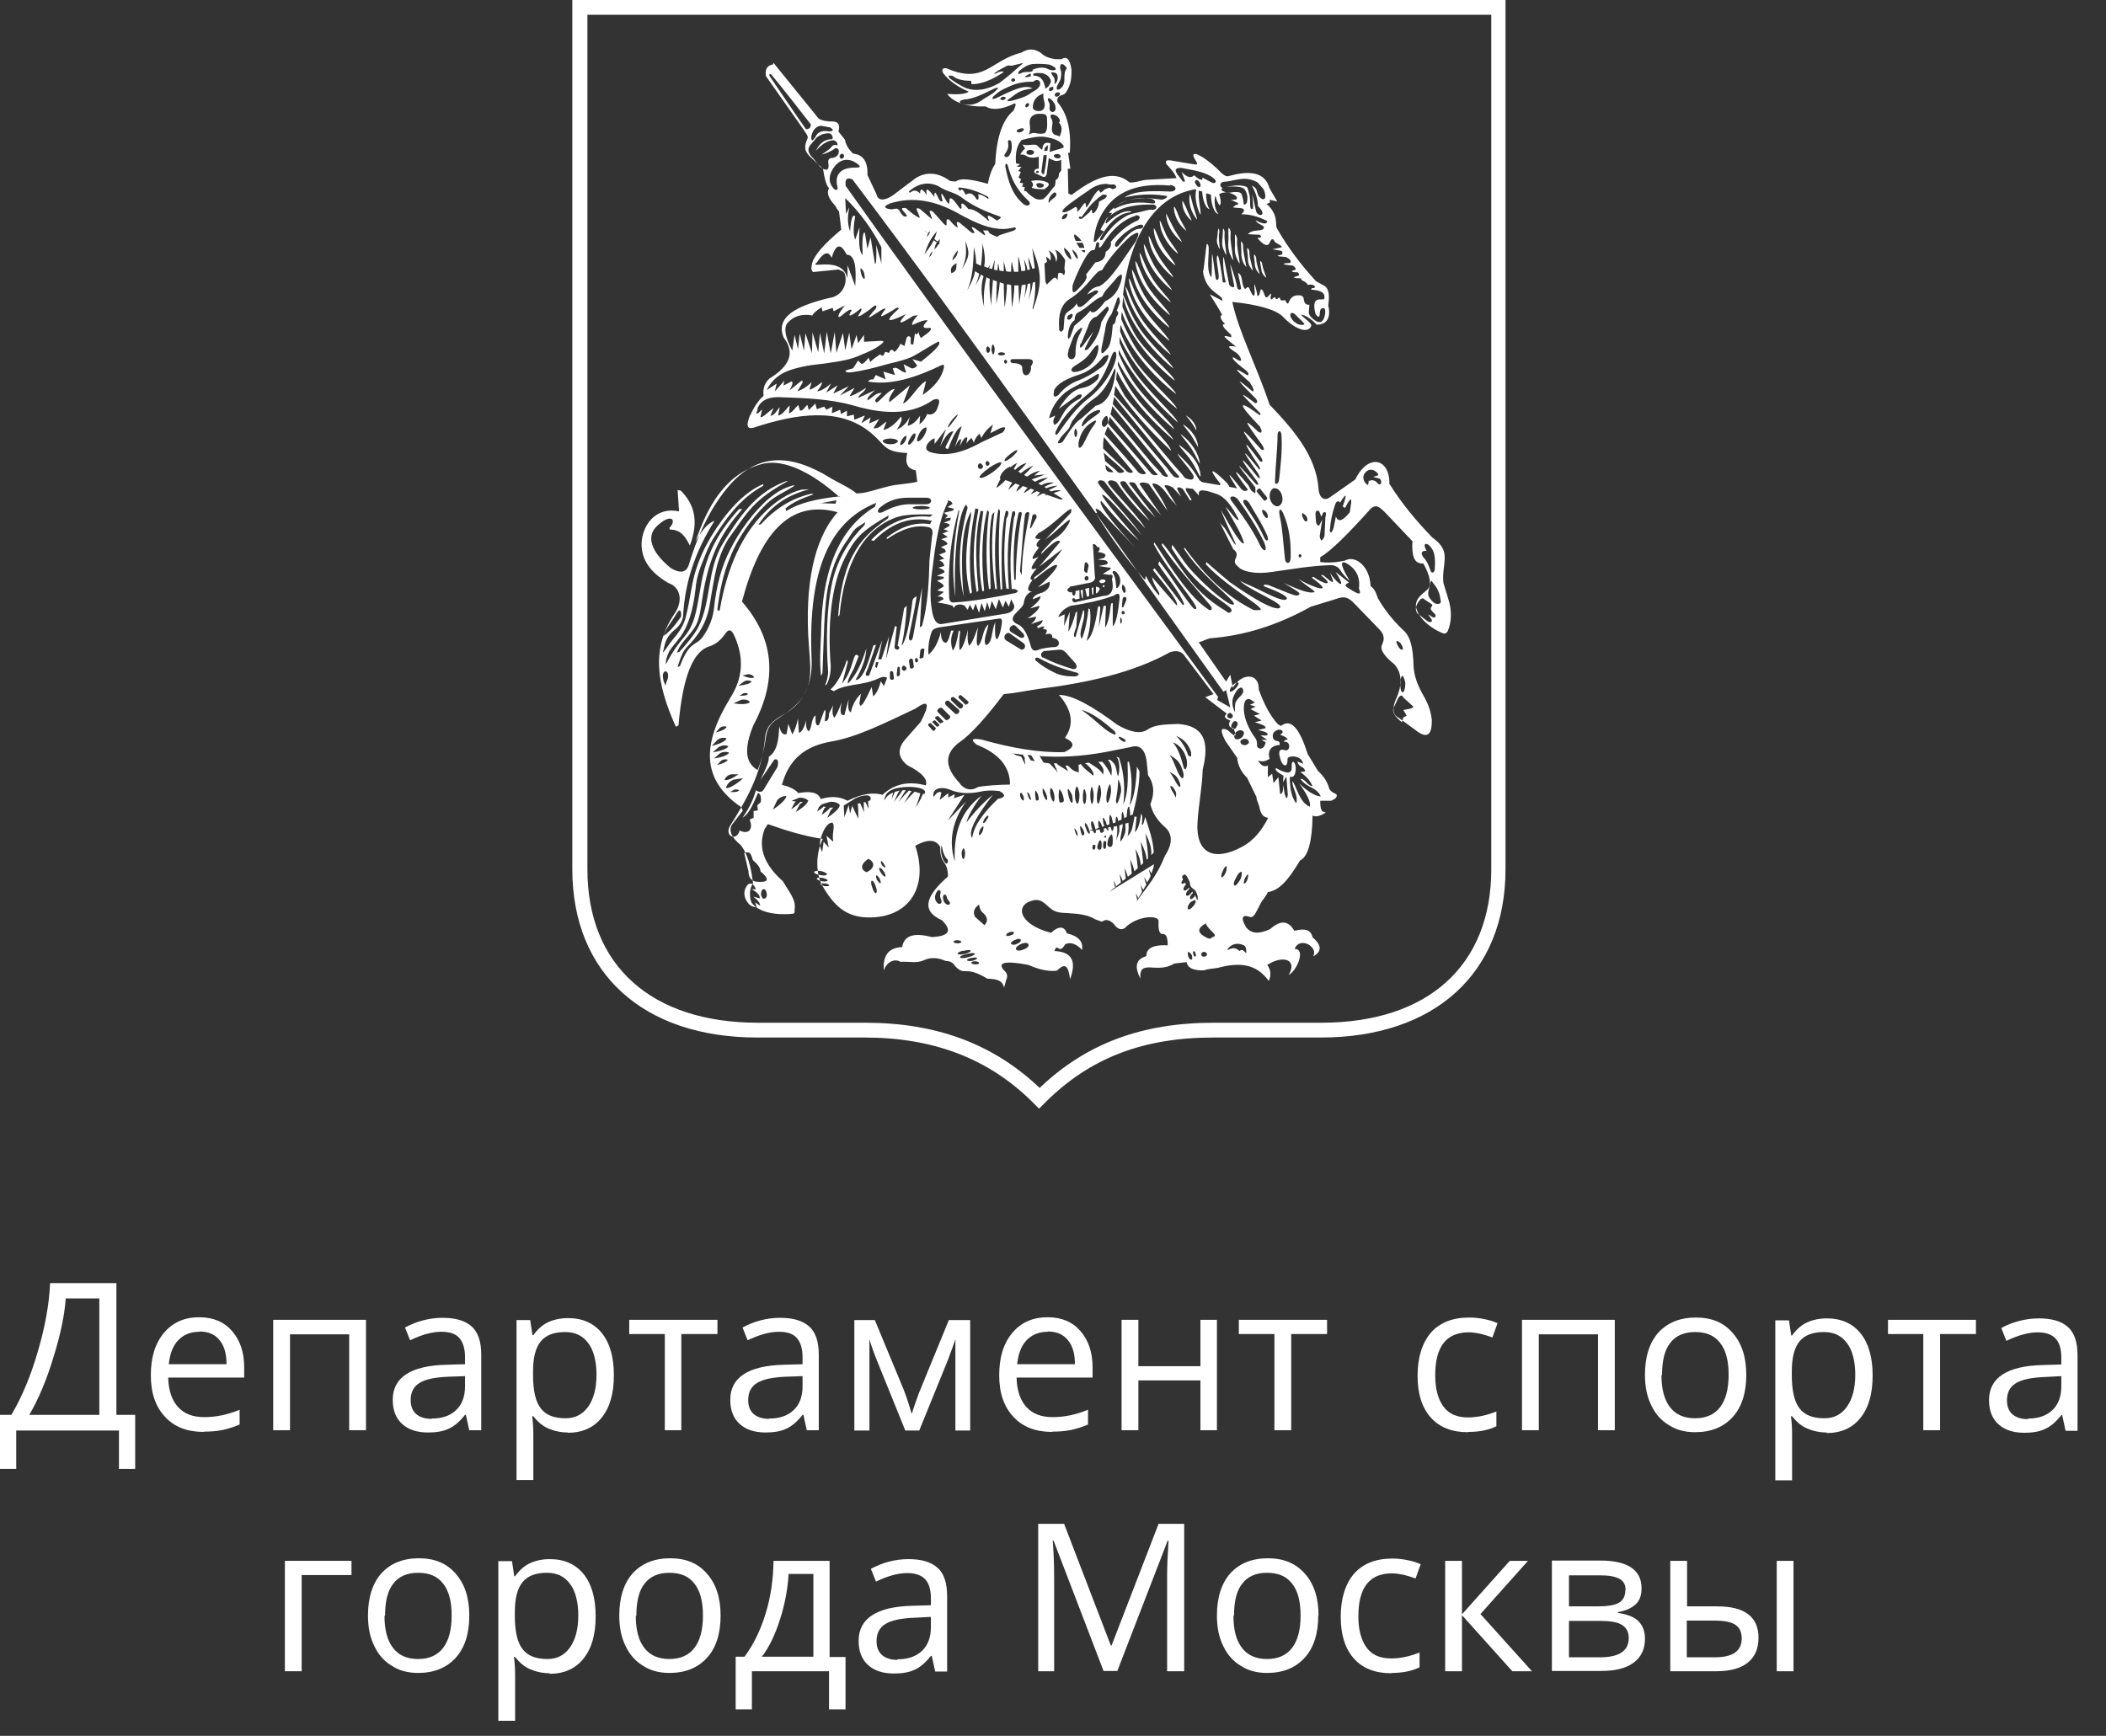 <svg width="74" height="61" viewBox="0 0 74 61" fill="none" xmlns="http://www.w3.org/2000/svg">
<rect x="0" y="0" width="74" height="61" fill="#333333" stroke="none"/>
<g clip-path="url(#clip0_111_894)">
<path d="M3.49 49.72V45.63H2.31C2.27 46.2 2.13 46.89 1.88 47.69C1.64 48.49 1.35 49.17 1.03 49.72H3.49ZM4.75 51.62H4.18V50.27H0.57V51.62H0V49.72H0.4C0.76 49.11 1.08 48.36 1.33 47.49C1.59 46.61 1.73 45.81 1.76 45.09H4.09V49.72H4.75V51.62Z" fill="white"/>
<path d="M7.01 46.8C6.7 46.8 6.45 46.9 6.26 47.1C6.07 47.3 5.97 47.58 5.93 47.94H7.96C7.96 47.57 7.88 47.29 7.71 47.09C7.55 46.89 7.31 46.79 7 46.79M7.16 50.32C6.59 50.32 6.13 50.15 5.8 49.79C5.47 49.44 5.3 48.96 5.3 48.33C5.3 47.7 5.45 47.21 5.76 46.84C6.07 46.47 6.48 46.29 7 46.29C7.49 46.29 7.87 46.45 8.15 46.77C8.43 47.09 8.58 47.51 8.58 48.04V48.41H5.91C5.92 48.86 6.04 49.21 6.26 49.45C6.48 49.69 6.79 49.8 7.18 49.8C7.6 49.8 8.01 49.71 8.42 49.54V50.06C8.21 50.15 8.01 50.21 7.83 50.25C7.64 50.29 7.42 50.31 7.16 50.31" fill="white"/>
<path d="M10.19 50.26H9.6V46.38H12.86V50.26H12.27V46.89H10.19V50.26Z" fill="white"/>
<path d="M15.17 49.85C15.54 49.85 15.82 49.75 16.03 49.55C16.24 49.35 16.34 49.07 16.34 48.71V48.36L15.75 48.38C15.28 48.4 14.94 48.47 14.74 48.6C14.53 48.73 14.43 48.93 14.43 49.2C14.43 49.41 14.49 49.57 14.62 49.69C14.75 49.8 14.93 49.86 15.16 49.86M16.49 50.27L16.37 49.72H16.34C16.15 49.96 15.95 50.13 15.76 50.21C15.57 50.3 15.33 50.34 15.04 50.34C14.65 50.34 14.35 50.24 14.13 50.04C13.91 49.84 13.8 49.56 13.8 49.19C13.8 48.41 14.43 47.99 15.68 47.96L16.34 47.94V47.7C16.34 47.39 16.27 47.17 16.14 47.02C16.01 46.87 15.8 46.8 15.51 46.8C15.19 46.8 14.82 46.9 14.41 47.1L14.23 46.65C14.42 46.55 14.63 46.46 14.86 46.4C15.09 46.34 15.32 46.31 15.55 46.31C16.01 46.31 16.35 46.41 16.58 46.62C16.8 46.82 16.91 47.15 16.91 47.61V50.26H16.47L16.49 50.27Z" fill="white"/>
<path d="M19.86 46.81C19.46 46.81 19.18 46.92 19 47.14C18.82 47.36 18.73 47.71 18.73 48.19V48.32C18.73 48.87 18.82 49.26 19 49.49C19.18 49.73 19.47 49.84 19.88 49.84C20.21 49.84 20.48 49.7 20.67 49.43C20.86 49.16 20.96 48.78 20.96 48.31C20.96 47.84 20.86 47.45 20.67 47.2C20.48 46.94 20.21 46.81 19.87 46.81M19.96 50.34C19.71 50.34 19.48 50.29 19.27 50.2C19.06 50.11 18.89 49.96 18.74 49.77H18.7C18.73 50 18.74 50.21 18.74 50.41V52.01H18.15V46.39H18.63L18.71 46.92H18.74C18.89 46.71 19.07 46.55 19.27 46.46C19.47 46.37 19.7 46.32 19.96 46.32C20.47 46.32 20.87 46.5 21.15 46.85C21.43 47.2 21.57 47.69 21.57 48.33C21.57 48.97 21.43 49.46 21.14 49.82C20.86 50.17 20.46 50.35 19.95 50.35" fill="white"/>
<path d="M25.21 46.88H23.94V50.26H23.36V46.88H22.11V46.38H25.21V46.88Z" fill="white"/>
<path d="M27.03 49.85C27.4 49.85 27.68 49.75 27.89 49.55C28.1 49.35 28.2 49.07 28.2 48.71V48.36L27.61 48.38C27.14 48.4 26.81 48.47 26.6 48.6C26.39 48.73 26.29 48.93 26.29 49.2C26.29 49.41 26.35 49.57 26.48 49.69C26.61 49.8 26.79 49.86 27.02 49.86M28.35 50.27L28.23 49.72H28.2C28.01 49.96 27.81 50.13 27.62 50.21C27.43 50.3 27.19 50.34 26.9 50.34C26.51 50.34 26.21 50.24 25.99 50.04C25.77 49.84 25.66 49.56 25.66 49.19C25.66 48.41 26.29 47.99 27.54 47.96L28.2 47.94V47.7C28.2 47.39 28.13 47.17 28 47.02C27.87 46.87 27.66 46.8 27.37 46.8C27.05 46.8 26.68 46.9 26.27 47.1L26.09 46.65C26.28 46.55 26.49 46.46 26.72 46.4C26.95 46.34 27.18 46.31 27.41 46.31C27.87 46.31 28.21 46.41 28.44 46.62C28.66 46.82 28.77 47.15 28.77 47.61V50.26H28.33L28.35 50.27Z" fill="white"/>
<path d="M32.03 49.7L32.14 49.37L32.29 48.95L33.34 46.39H34.09V50.27H33.57V47.06L33.5 47.27L33.3 47.81L32.3 50.27H31.81L30.81 47.8C30.68 47.48 30.6 47.24 30.55 47.06V50.27H30.02V46.39H30.74L31.76 48.85C31.86 49.11 31.95 49.39 32.04 49.7" fill="white"/>
<path d="M36.82 46.8C36.51 46.8 36.26 46.9 36.07 47.1C35.88 47.3 35.78 47.58 35.74 47.94H37.77C37.77 47.57 37.69 47.29 37.52 47.09C37.36 46.89 37.12 46.79 36.81 46.79M36.97 50.32C36.4 50.32 35.94 50.15 35.61 49.79C35.28 49.44 35.11 48.96 35.11 48.33C35.11 47.7 35.26 47.21 35.57 46.84C35.88 46.47 36.29 46.29 36.81 46.29C37.3 46.29 37.68 46.45 37.96 46.77C38.24 47.09 38.39 47.51 38.39 48.04V48.41H35.72C35.73 48.86 35.85 49.21 36.07 49.45C36.29 49.69 36.6 49.8 36.99 49.8C37.41 49.8 37.82 49.71 38.23 49.54V50.06C38.02 50.15 37.82 50.21 37.64 50.25C37.45 50.29 37.23 50.31 36.97 50.31" fill="white"/>
<path d="M40 46.38V48.01H42.18V46.38H42.76V50.26H42.18V48.51H40V50.26H39.41V46.38H40Z" fill="white"/>
<path d="M46.63 46.88H45.37V50.26H44.78V46.88H43.53V46.38H46.63V46.88Z" fill="white"/>
<path d="M51.58 50.33C51.02 50.33 50.58 50.16 50.27 49.81C49.96 49.46 49.81 48.97 49.81 48.34C49.81 47.71 49.97 47.19 50.28 46.83C50.59 46.48 51.04 46.3 51.62 46.3C51.81 46.3 51.99 46.32 52.18 46.36C52.37 46.4 52.51 46.45 52.62 46.5L52.44 47C52.31 46.95 52.17 46.91 52.02 46.87C51.87 46.84 51.73 46.82 51.61 46.82C50.82 46.82 50.43 47.32 50.43 48.33C50.43 48.81 50.53 49.17 50.72 49.43C50.91 49.69 51.2 49.81 51.58 49.81C51.9 49.81 52.24 49.74 52.58 49.6V50.12C52.32 50.25 51.99 50.32 51.6 50.32" fill="white"/>
<path d="M54.07 50.26H53.48V46.38H56.74V50.26H56.15V46.89H54.07V50.26Z" fill="white"/>
<path d="M58.38 48.32C58.38 48.82 58.48 49.19 58.68 49.45C58.88 49.71 59.17 49.84 59.56 49.84C59.95 49.84 60.24 49.71 60.44 49.45C60.64 49.19 60.74 48.81 60.74 48.31C60.74 47.81 60.64 47.44 60.44 47.19C60.24 46.93 59.95 46.81 59.56 46.81C59.17 46.81 58.88 46.94 58.69 47.19C58.49 47.44 58.4 47.82 58.4 48.32M61.36 48.32C61.36 48.95 61.2 49.45 60.88 49.8C60.56 50.15 60.12 50.33 59.56 50.33C59.21 50.33 58.9 50.25 58.64 50.08C58.37 49.92 58.16 49.68 58.02 49.38C57.87 49.08 57.8 48.72 57.8 48.31C57.8 47.68 57.96 47.18 58.27 46.83C58.59 46.48 59.03 46.3 59.59 46.3C60.15 46.3 60.57 46.48 60.88 46.84C61.2 47.2 61.36 47.69 61.36 48.31" fill="white"/>
<path d="M64.09 46.81C63.69 46.81 63.41 46.92 63.23 47.14C63.05 47.36 62.96 47.71 62.96 48.19V48.32C62.96 48.87 63.05 49.26 63.23 49.49C63.41 49.73 63.7 49.84 64.11 49.84C64.45 49.84 64.71 49.7 64.9 49.43C65.09 49.16 65.19 48.78 65.19 48.31C65.19 47.84 65.09 47.45 64.9 47.2C64.71 46.94 64.44 46.81 64.1 46.81M64.19 50.34C63.94 50.34 63.71 50.29 63.5 50.2C63.29 50.11 63.12 49.96 62.97 49.77H62.93C62.96 50 62.97 50.21 62.97 50.42V52.02H62.38V46.4H62.86L62.94 46.93H62.97C63.12 46.72 63.3 46.56 63.5 46.47C63.7 46.38 63.93 46.33 64.19 46.33C64.7 46.33 65.1 46.51 65.38 46.86C65.66 47.21 65.8 47.7 65.8 48.34C65.8 48.98 65.66 49.47 65.37 49.83C65.09 50.18 64.69 50.36 64.18 50.36" fill="white"/>
<path d="M69.43 46.88H68.17V50.26H67.58V46.88H66.34V46.38H69.43V46.88Z" fill="white"/>
<path d="M71.26 49.85C71.63 49.85 71.91 49.75 72.12 49.55C72.33 49.35 72.43 49.07 72.43 48.71V48.36L71.84 48.39C71.37 48.41 71.04 48.48 70.83 48.61C70.62 48.74 70.52 48.94 70.52 49.21C70.52 49.42 70.58 49.58 70.71 49.7C70.84 49.81 71.02 49.87 71.25 49.87M72.58 50.28L72.46 49.73H72.43C72.24 49.97 72.04 50.14 71.85 50.22C71.66 50.31 71.42 50.35 71.13 50.35C70.74 50.35 70.44 50.25 70.22 50.05C70 49.85 69.89 49.57 69.89 49.2C69.89 48.42 70.52 48 71.77 47.97L72.43 47.95V47.71C72.43 47.4 72.36 47.18 72.23 47.04C72.1 46.9 71.89 46.82 71.6 46.82C71.28 46.82 70.91 46.92 70.5 47.12L70.32 46.67C70.51 46.56 70.72 46.48 70.95 46.42C71.18 46.36 71.41 46.33 71.64 46.33C72.1 46.33 72.44 46.43 72.67 46.64C72.89 46.84 73 47.17 73 47.63V50.28H72.56H72.58Z" fill="white"/>
<path d="M12.35 55.35H10.6V58.73H10.01V54.85H12.35V55.35Z" fill="white"/>
<path d="M13.51 56.78C13.51 57.28 13.61 57.65 13.81 57.91C14.01 58.17 14.3 58.3 14.69 58.3C15.08 58.3 15.37 58.17 15.57 57.91C15.77 57.65 15.87 57.27 15.87 56.77C15.87 56.27 15.77 55.9 15.57 55.65C15.37 55.39 15.08 55.27 14.69 55.27C14.3 55.27 14.01 55.4 13.82 55.65C13.62 55.9 13.53 56.28 13.53 56.78M16.49 56.78C16.49 57.41 16.33 57.91 16.01 58.26C15.69 58.61 15.25 58.79 14.69 58.79C14.34 58.79 14.03 58.71 13.77 58.54C13.5 58.38 13.29 58.14 13.15 57.84C13 57.54 12.93 57.18 12.93 56.77C12.93 56.14 13.09 55.64 13.4 55.29C13.72 54.94 14.16 54.76 14.72 54.76C15.28 54.76 15.7 54.94 16.01 55.3C16.33 55.66 16.49 56.15 16.49 56.77" fill="white"/>
<path d="M19.22 55.27C18.82 55.27 18.54 55.38 18.36 55.6C18.18 55.82 18.09 56.17 18.09 56.65V56.78C18.09 57.33 18.18 57.72 18.36 57.95C18.54 58.19 18.83 58.3 19.24 58.3C19.58 58.3 19.84 58.16 20.03 57.89C20.22 57.62 20.32 57.24 20.32 56.77C20.32 56.3 20.22 55.91 20.03 55.66C19.84 55.4 19.57 55.27 19.23 55.27M19.32 58.8C19.07 58.8 18.84 58.75 18.63 58.66C18.42 58.57 18.25 58.42 18.1 58.23H18.06C18.09 58.46 18.1 58.67 18.1 58.88V60.48H17.51V54.86H17.99L18.07 55.39H18.1C18.25 55.18 18.43 55.02 18.63 54.93C18.83 54.84 19.06 54.79 19.32 54.79C19.83 54.79 20.23 54.97 20.51 55.32C20.79 55.67 20.93 56.16 20.93 56.8C20.93 57.44 20.79 57.93 20.5 58.29C20.22 58.64 19.82 58.82 19.31 58.82" fill="white"/>
<path d="M22.34 56.78C22.34 57.28 22.44 57.65 22.64 57.91C22.84 58.17 23.13 58.3 23.52 58.3C23.91 58.3 24.2 58.17 24.4 57.91C24.6 57.65 24.7 57.27 24.7 56.77C24.7 56.27 24.6 55.9 24.4 55.65C24.2 55.39 23.91 55.27 23.52 55.27C23.13 55.27 22.84 55.4 22.65 55.65C22.45 55.9 22.36 56.28 22.36 56.78M25.32 56.78C25.32 57.41 25.16 57.91 24.84 58.26C24.52 58.61 24.08 58.79 23.52 58.79C23.17 58.79 22.86 58.71 22.6 58.54C22.33 58.38 22.12 58.14 21.98 57.84C21.83 57.54 21.76 57.18 21.76 56.77C21.76 56.14 21.92 55.64 22.23 55.29C22.55 54.94 22.99 54.76 23.55 54.76C24.11 54.76 24.53 54.94 24.84 55.3C25.16 55.66 25.32 56.15 25.32 56.77" fill="white"/>
<path d="M28.58 58.22V55.31H27.71C27.68 55.83 27.58 56.37 27.41 56.9C27.24 57.44 27.03 57.88 26.77 58.22H28.58ZM29.7 60.07H29.13V58.73H26.42V60.07H25.85V58.22H26.16C26.48 57.79 26.72 57.29 26.9 56.71C27.08 56.13 27.17 55.51 27.18 54.85H29.15V58.23H29.71V60.08L29.7 60.07Z" fill="white"/>
<path d="M31.54 58.31C31.91 58.31 32.19 58.21 32.4 58.01C32.61 57.81 32.71 57.53 32.71 57.17V56.82L32.12 56.85C31.65 56.87 31.32 56.94 31.11 57.07C30.9 57.2 30.8 57.4 30.8 57.67C30.8 57.88 30.86 58.04 30.99 58.16C31.12 58.27 31.3 58.33 31.53 58.33M32.86 58.74L32.74 58.19H32.71C32.52 58.43 32.32 58.6 32.13 58.68C31.94 58.77 31.7 58.81 31.41 58.81C31.02 58.81 30.72 58.71 30.5 58.51C30.28 58.31 30.17 58.03 30.17 57.66C30.17 56.88 30.8 56.46 32.05 56.43L32.71 56.41V56.17C32.71 55.86 32.64 55.64 32.51 55.5C32.38 55.36 32.17 55.28 31.88 55.28C31.56 55.28 31.19 55.38 30.78 55.58L30.6 55.13C30.79 55.03 31 54.94 31.23 54.88C31.46 54.82 31.69 54.79 31.92 54.79C32.38 54.79 32.72 54.89 32.95 55.1C33.17 55.3 33.28 55.63 33.28 56.09V58.74H32.84H32.86Z" fill="white"/>
<path d="M38.78 58.73L37.02 54.14H36.99C37.02 54.5 37.04 54.94 37.04 55.44V58.73H36.48V53.55H37.39L39.03 57.82H39.06L40.71 53.55H41.61V58.73H41.01V55.39C41.01 55.01 41.03 54.59 41.06 54.14H41.03L39.26 58.72H38.77L38.78 58.73Z" fill="white"/>
<path d="M43.34 56.78C43.34 57.28 43.44 57.65 43.64 57.91C43.84 58.17 44.13 58.3 44.52 58.3C44.91 58.3 45.2 58.17 45.4 57.91C45.6 57.65 45.7 57.27 45.7 56.77C45.7 56.27 45.6 55.9 45.4 55.65C45.2 55.39 44.91 55.27 44.52 55.27C44.13 55.27 43.84 55.4 43.65 55.65C43.45 55.9 43.36 56.28 43.36 56.78M46.32 56.78C46.32 57.41 46.16 57.91 45.84 58.26C45.52 58.61 45.08 58.79 44.52 58.79C44.17 58.79 43.86 58.71 43.6 58.54C43.33 58.38 43.12 58.14 42.98 57.84C42.83 57.54 42.76 57.18 42.76 56.77C42.76 56.14 42.92 55.64 43.23 55.29C43.55 54.94 43.99 54.76 44.55 54.76C45.11 54.76 45.53 54.94 45.85 55.3C46.17 55.66 46.33 56.15 46.33 56.77" fill="white"/>
<path d="M48.88 58.8C48.32 58.8 47.88 58.63 47.57 58.28C47.26 57.93 47.11 57.44 47.11 56.81C47.11 56.18 47.27 55.66 47.58 55.3C47.89 54.95 48.34 54.77 48.92 54.77C49.11 54.77 49.29 54.79 49.48 54.83C49.67 54.87 49.81 54.92 49.92 54.97L49.74 55.47C49.61 55.42 49.47 55.38 49.32 55.34C49.17 55.31 49.03 55.29 48.91 55.29C48.12 55.29 47.73 55.79 47.73 56.8C47.73 57.28 47.83 57.64 48.02 57.9C48.21 58.16 48.5 58.28 48.88 58.28C49.2 58.28 49.54 58.21 49.88 58.07V58.59C49.62 58.72 49.29 58.79 48.9 58.79" fill="white"/>
<path d="M53.05 54.85H53.69L52.02 56.72L53.83 58.73H53.14L51.37 56.76V58.73H50.78V54.85H51.37V56.73L53.05 54.85Z" fill="white"/>
<path d="M57.23 57.56C57.23 57.35 57.15 57.2 56.99 57.1C56.83 57 56.57 56.96 56.2 56.96H55.13V58.24H56.21C56.89 58.24 57.23 58.02 57.23 57.56ZM57.12 55.88C57.12 55.69 57.05 55.56 56.9 55.48C56.75 55.4 56.53 55.36 56.24 55.36H55.13V56.45H56.12C56.48 56.45 56.74 56.41 56.89 56.32C57.04 56.23 57.11 56.08 57.11 55.88M57.68 55.82C57.68 56.07 57.61 56.26 57.46 56.39C57.31 56.52 57.11 56.61 56.85 56.65V56.68C57.18 56.73 57.42 56.82 57.57 56.97C57.72 57.12 57.8 57.32 57.8 57.59C57.8 57.95 57.67 58.23 57.4 58.43C57.13 58.63 56.75 58.72 56.24 58.72H54.53V54.84H56.23C57.19 54.84 57.68 55.17 57.68 55.81" fill="white"/>
<path d="M63.02 58.73H62.43V54.85H63.02V58.73ZM59.27 56.96V58.24H60.26C60.88 58.24 61.2 58.02 61.2 57.58C61.2 57.36 61.13 57.2 60.98 57.1C60.84 57 60.59 56.95 60.24 56.95H59.26L59.27 56.96ZM59.27 56.45H60.33C60.82 56.45 61.19 56.54 61.43 56.73C61.67 56.91 61.79 57.19 61.79 57.55C61.79 57.94 61.66 58.23 61.41 58.43C61.16 58.63 60.79 58.73 60.3 58.73H58.69V54.85H59.28V56.45H59.27Z" fill="white"/>
<path fill-rule="evenodd" clip-rule="evenodd" d="M27.47 27.6C27.71 26.69 28.28 26.22 29.2 26.06C30.1 25.91 31.09 25.41 32.17 24.9C32.63 24.57 32.69 24.72 32.35 25.37L31.83 25.96C31.56 26.26 31.5 26.58 31.88 26.89C32.4 27.15 32.61 27.39 32.53 27.6C31.97 27.45 31.45 27.52 31.01 27.93C30.69 27.84 30.31 27.88 29.78 28.14C29.51 27.99 29.2 27.97 28.84 28.08C28.75 27.85 28.49 27.79 28.05 27.87C27.93 27.73 27.73 27.64 27.47 27.58M37.33 7.43C37.33 7.32 37.73 7.05 38.24 6.7C38.47 6.52 38.68 6.46 38.88 6.46C38.94 6.48 39.03 6.49 39.15 6.48C39.27 6.56 39.23 6.62 39.09 6.65C39.03 6.6 38.97 6.59 38.91 6.62C38.77 6.65 38.76 6.74 38.67 6.77L38.61 6.68C38.43 6.8 38.31 7.14 38.17 7.3L38.14 7.13C38.05 7.15 37.99 7.34 37.85 7.45C37.87 7.33 37.83 7.27 37.79 7.27C37.56 7.42 37.39 7.5 37.33 7.44M31.29 15.41C31.43 15.41 31.55 15.46 31.55 15.5C31.55 15.56 31.43 15.61 31.29 15.61C31.14 15.61 31.02 15.56 31.02 15.5C31.02 15.45 31.14 15.41 31.29 15.41ZM32.32 15.2C32.41 15.06 32.52 15 32.55 15.03C32.58 15.08 32.53 15.21 32.46 15.33C32.37 15.47 32.26 15.54 32.23 15.5C32.2 15.47 32.25 15.33 32.32 15.2ZM31.99 15.38C32.05 15.27 32.13 15.21 32.16 15.24C32.19 15.27 32.16 15.38 32.1 15.48C32.02 15.59 31.95 15.65 31.92 15.62C31.89 15.59 31.92 15.48 32 15.38M31.7 15.44C31.76 15.35 31.82 15.3 31.84 15.32C31.87 15.35 31.84 15.44 31.79 15.53C31.73 15.61 31.67 15.65 31.64 15.64C31.62 15.61 31.64 15.52 31.7 15.44ZM26.63 14.36L26.57 14.53C26.65 14.55 26.71 14.44 26.78 14.39L26.72 14.66C26.81 14.68 27.02 14.45 27.18 14.34L27.07 14.61C27.21 14.61 27.3 14.41 27.4 14.31L27.34 14.6C27.51 14.58 27.61 14.37 27.75 14.25L27.72 14.52C27.84 14.5 27.93 14.34 28.05 14.23L28.11 14.43C28.22 14.45 28.28 14.29 28.37 14.23L28.42 14.41L28.65 14.18L28.7 14.38L28.96 14.29L29.04 14.4L29.25 14.29L29.23 14.52L29.52 14.4L29.55 14.55L29.76 14.43V14.63L30 14.57L30.02 14.75L30.39 14.6L30.27 14.87L30.59 14.67L30.54 14.88L30.89 14.73L30.69 15.05C30.92 15.07 30.99 14.9 31.15 14.82L31.04 15.11C31.27 15.06 31.47 14.88 31.66 14.64C31.71 14.72 31.68 14.84 31.51 15.1C31.75 14.99 31.88 14.83 31.97 14.64L31.89 14.96C32.04 14.94 32.19 14.82 32.33 14.61L32.31 14.91C32.43 14.82 32.52 14.7 32.58 14.55C32.73 14.61 32.9 14.52 32.96 14.28C33.05 14.05 32.99 13.98 32.79 14.05C32.14 14.51 31.27 14.63 29.99 14.25C29.17 14.02 28.32 13.99 27.46 13.96C27.08 13.94 26.76 14.01 26.61 14.36M28.54 11.09C28.6 10.98 28.72 10.89 28.87 10.8L28.9 10.94L29.26 10.82L29.29 10.94L29.69 10.73C29.46 11.02 29.42 11.14 29.49 11.14C29.55 11.14 29.84 10.81 29.93 10.9C29.73 11.2 29.91 11.11 30.25 10.84C30.34 10.87 30.13 11.08 30.16 11.11C30.19 11.14 30.31 11.05 30.56 10.88C30.62 10.83 30.76 10.68 30.79 10.76C30.81 10.85 30.71 10.9 30.67 10.96C30.43 11.25 30.49 11.2 30.91 10.93C30.97 10.9 31.06 10.82 31.12 10.85C30.83 11.23 30.95 11.15 31.38 10.9C31.44 10.87 31.52 10.76 31.59 10.84C31.06 11.31 31.15 11.37 31.83 11.04C31.51 11.41 31.59 11.42 32.09 11.1C32.14 11.08 32.2 11.1 32.26 11.07C32.03 11.3 32 11.47 32.11 11.4C32.28 11.32 32.49 11.23 32.6 11.26C32.39 11.47 32.4 11.56 32.68 11.52C32.77 11.55 32.68 11.66 32.41 11.84C32.36 11.92 32.32 11.84 32.27 11.66C32.24 11.77 32.19 11.77 32.15 11.71L32.09 12.11L32 12.09V11.86C31.95 11.8 31.91 11.8 31.86 11.86L31.78 12.16L31.64 12.08C31.59 12.19 31.53 12.29 31.43 12.37C31.34 12.25 31.28 12.28 31.25 12.39C31.19 12.41 31.16 12.36 31.1 12.37C31.05 12.51 31.01 12.54 30.93 12.45C30.81 12.53 30.7 12.6 30.58 12.72L30.52 12.57C30.41 12.72 30.32 12.81 30.26 12.78L30.15 12.67L29.98 12.94L29.71 13.02C29.71 13.1 29.82 13.1 30 13.07C30.24 13.04 30.72 12.93 31.02 12.84C31.32 12.75 31.66 12.7 32.02 12.55C32.31 12.41 32.64 12.17 32.98 12C33.06 12.06 33 12.21 32.36 12.71L32.06 12.62L32.23 12.85C32.15 12.93 32.09 12.96 32.02 12.94L31.75 12.8L31.84 13.09C31.64 13.09 31.55 12.85 31.37 12.95L31.45 13.18L31.04 13.06L31.12 13.33L30.77 13.18L30.69 13.33C30.58 13.33 30.52 13.36 30.51 13.41C31.32 13.55 32.2 13.26 33.11 12.82C33.16 12.8 33.17 12.84 33.17 12.91C33.09 13.28 32.84 13.59 32.42 13.88L32.54 13.39C32.27 13.51 31.96 14.11 31.73 14.18L31.97 13.54L31.26 14.13C31.2 14.05 31.29 13.89 31.44 13.67C31.23 13.67 30.86 14.17 30.8 14.14C30.65 14.06 30.92 13.91 30.98 13.81C30.78 13.79 30.65 13.98 30.48 14.07C30.46 13.98 30.57 13.87 30.75 13.71L30.16 13.98C30.16 13.87 30.39 13.78 30.43 13.63C30.16 13.81 29.91 13.93 29.85 13.92L30.03 13.63L29.51 13.9L29.83 13.57L29.28 13.83L29.43 13.54L29.03 13.8L29.2 13.48C29 13.65 28.82 13.75 28.71 13.75C28.82 13.61 28.89 13.51 28.88 13.43C28.7 13.58 28.51 13.69 28.44 13.69L28.52 13.43C28.37 13.58 28.2 13.69 28.02 13.75L28.2 13.45C28.2 13.45 28.22 13.34 28.15 13.39L27.74 13.72C27.83 13.55 27.88 13.45 27.82 13.4L27.53 13.55L27.56 13.38L27.23 13.75C27.23 13.75 27.25 13.64 27.29 13.48L26.94 13.71C27.12 13.34 27.43 13.1 27.84 12.98C28.33 12.83 28.71 12.81 29.01 12.77C29.54 12.69 29.88 12.65 30.3 12.45C30.5 12.37 30.73 12.28 30.97 12.09C31.09 12 31.05 11.97 30.91 11.98L30.36 12.01V11.77L30.15 12.06L30.1 11.77L29.92 12.27L29.84 11.69L29.7 12.31L29.62 11.7L29.39 12.4L29.33 11.67L29.19 12.42L29.05 11.66L28.96 12.42L28.81 11.7L28.75 12.38L28.55 11.68L28.53 12.41L28.3 11.71L28.25 12.33L28.1 11.72L28.04 12.27L27.92 11.77L27.84 12.32C27.61 11.89 27.52 11.54 27.67 11.35C27.9 11.09 28.2 11.03 28.51 11.08M30.24 9.42C30.24 9.42 30.33 9.48 30.36 9.59C30.39 9.7 30.39 9.79 30.38 9.79C30.33 9.81 30.29 9.73 30.26 9.62C30.23 9.53 30.23 9.44 30.24 9.42ZM28.69 9.24C28.92 8.89 29.1 8.78 29.22 9.06C29.37 8.57 29.54 8.53 29.75 8.95C30.04 8.95 30.1 9.39 30.05 10.05L29.78 9.32V9.79C29.6 8.98 28.43 9.46 28.68 9.24M33.73 6.59C34.06 6.62 34.4 6.74 34.72 6.92C34.74 6.97 34.75 7 34.69 6.97C34.57 6.88 34.46 6.83 34.37 6.83C34.4 6.97 34.39 7.03 34.32 7.01C34.2 6.8 34.09 6.77 34 6.81C33.97 6.83 33.95 6.84 33.92 6.83C33.83 6.63 33.78 6.63 33.74 6.71C33.65 6.63 33.65 6.59 33.72 6.59M32 6.68C31.92 6.73 31.92 6.76 31.98 6.77C32.09 6.68 32.19 6.66 32.33 6.8C32.33 6.6 32.41 6.62 32.57 6.86C32.51 6.62 32.57 6.56 32.83 6.92C32.83 6.72 32.85 6.69 33.01 7.03C33.06 7.09 33.1 7.09 33.12 7.06C33.03 6.71 33.07 6.73 33.27 7.09C33.33 7.17 33.36 7.17 33.36 7.12C33.34 6.88 33.45 6.92 33.68 7.26C33.74 7.34 33.77 7.37 33.79 7.29C33.74 7.09 33.84 7.11 34.03 7.35C34.18 7.33 34.39 7.46 34.67 7.7C34.7 7.75 34.73 7.76 34.76 7.75C34.61 7.48 34.79 7.58 35.03 7.75C35.18 7.67 35.2 7.63 35.11 7.6C34.59 7.42 34.17 7.22 33.86 6.99C33.51 6.72 33.36 6.79 32.95 6.53C32.6 6.38 32.28 6.45 31.99 6.68M31.24 7.17C31.06 7.23 31.06 7.31 31.22 7.34C31.3 7.36 31.36 7.36 31.42 7.34C31.53 7.32 31.57 7.34 31.62 7.43C31.7 7.58 31.79 7.64 31.86 7.6C31.91 7.55 31.57 7.31 31.74 7.31H31.83C32.09 7.55 32.33 7.69 32.32 7.64L32.21 7.37C32.18 7.28 32.32 7.32 32.38 7.39L32.73 7.69C32.78 7.75 32.73 7.64 32.67 7.45C32.64 7.39 32.73 7.39 32.79 7.45C33 7.66 33.26 8.03 33.26 7.89V7.75C33.26 7.69 33.34 7.69 33.38 7.75C33.5 7.9 33.67 8.04 33.65 7.98L33.62 7.86C33.6 7.78 33.67 7.78 33.76 7.86L34.12 8.16C34.2 8.22 34.26 8.19 34.23 8.14L34.17 8.05C34.12 7.97 34.15 7.96 34.25 8.02L34.57 8.25C34.63 8.3 34.63 8.23 34.54 8.1H34.72C34.75 8.21 34.83 8.24 35.01 8.31C35.06 8.34 35.07 8.28 35.16 8.25L35.6 8.11C35.74 8.06 35.72 7.97 35.6 8C34.96 8.17 34.29 7.85 33.58 7.45C32.64 6.95 31.88 6.95 31.24 7.16M37.51 7.51C37.51 7.51 37.51 7.59 37.46 7.65C37.41 7.7 37.35 7.71 37.32 7.7C37.3 7.67 37.32 7.61 37.37 7.56C37.43 7.51 37.48 7.5 37.51 7.51ZM38 7.63C37.89 7.55 37.85 7.74 38.03 7.68L38.29 7.45C38.41 7.24 38.34 7.51 38.41 7.5C38.5 7.47 38.64 7.2 38.61 7.09L38.82 6.98C38.94 6.87 38.91 6.83 38.74 6.84C38.54 6.99 38.34 7.16 38.18 7.39L38 7.63ZM48.98 24.85L49.13 24.53C49.21 24.42 49.27 24.42 49.31 24.51L49.67 24.84C49.59 24.92 49.43 24.92 49.31 24.95L49.43 25.15L49.31 25.21L49.26 25.38C49.03 25.2 48.9 25.03 48.97 24.85M49.29 23.75C49.29 23.75 49.38 23.89 49.38 24.04C49.38 24.19 49.33 24.33 49.29 24.33C49.23 24.33 49.2 24.19 49.2 24.04C49.2 23.89 49.23 23.75 49.29 23.75ZM49.08 22.52C49.08 22.52 49.19 22.55 49.23 22.63C49.29 22.72 49.31 22.81 49.28 22.83C49.25 22.85 49.17 22.8 49.13 22.71C49.07 22.62 49.05 22.54 49.08 22.53M50.05 21.04C50.05 21.04 49.96 21.01 49.91 21.06C49.74 21.26 49.71 21.41 49.8 21.55L50.13 21.81C50.24 21.9 50.36 21.86 50.3 21.76L50.18 21.59C50.26 21.62 50.32 21.7 50.39 21.7C50.45 21.7 50.47 21.61 50.39 21.55C50.27 21.43 50.24 21.38 50.31 21.31C50.34 21.28 50.34 21.25 50.29 21.22L50.03 21.05L50.05 21.04ZM50.05 19.63C49.9 19.45 49.93 19.34 50.13 19.36C49.95 19.07 50.15 19.01 50.33 19.31C50.42 19.45 50.44 19.72 50.41 20.04C50.39 20.13 50.29 20.16 50.26 20.04C50.2 19.86 50.14 19.74 50.06 19.63M50.18 20.83L50.26 20.48C50.28 20.39 50.31 20.4 50.35 20.48C50.47 20.63 50.58 20.78 50.61 21.04C50.64 21.15 50.63 21.21 50.55 21.22C50.46 21.24 50.38 21.19 50.31 21.11C50.2 20.99 50.17 20.91 50.19 20.82M44.8 16.93C44.82 16.29 44.89 15.77 44.89 15.3C44.89 15.1 45.03 15.1 45.03 15.33C45.06 15.83 45 16.35 44.94 16.88C44.94 16.96 44.8 17.09 44.8 16.93ZM45.68 19.47C45.68 19.47 45.73 19.5 45.73 19.53C45.73 19.56 45.71 19.59 45.68 19.59C45.65 19.59 45.63 19.56 45.63 19.53C45.63 19.5 45.65 19.47 45.68 19.47ZM44.17 17.22L44.23 17.17C44.23 17.17 44.28 17.15 44.29 17.19L44.52 17.48C44.52 17.48 44.54 17.53 44.52 17.54L44.46 17.59C44.46 17.59 44.41 17.61 44.4 17.57L44.16 17.28C44.16 17.28 44.14 17.23 44.18 17.22M46.37 18.85L46.46 18.26L46.35 18.47C46.26 18.47 46.24 18.38 46.23 18.2C46.21 17.99 46.23 17.91 46.35 17.96L46.43 18.16L46.49 18.02C46.6 17.96 46.61 18.02 46.57 18.2L46.54 18.85C46.48 18.94 46.43 19.11 46.37 18.85ZM47.98 16.98C47.89 16.86 47.87 16.71 47.98 16.6C48.07 16.49 48.21 16.48 48.31 16.55C48.4 16.6 48.43 16.66 48.43 16.7L48.25 16.76L48.48 16.82C48.6 16.93 48.5 17.12 48.39 16.96C48.3 16.87 48.19 16.85 48.09 16.91C48.09 17.05 48.06 17.08 47.98 16.97M45.77 18.03C45.77 18.03 45.86 18.08 45.91 18.15C45.94 18.23 45.96 18.3 45.91 18.32C45.88 18.35 45.82 18.29 45.79 18.21C45.74 18.13 45.74 18.04 45.77 18.03ZM44.37 17.91C44.37 17.91 44.46 17.94 44.51 18.02C44.56 18.11 44.56 18.19 44.53 18.2C44.5 18.22 44.44 18.17 44.39 18.08C44.34 18 44.34 17.93 44.37 17.91ZM44.78 17.16C44.89 17.14 45.02 17.27 45.05 17.43C45.1 17.61 45.02 17.76 44.91 17.79C44.79 17.81 44.67 17.7 44.62 17.52C44.59 17.34 44.65 17.19 44.77 17.15M44.97 18.15C44.91 17.86 45 17.82 45.11 18.09C45.28 18.49 45.37 18.99 45.35 19.6C45.35 19.83 45.17 19.84 45.15 19.63C45.09 19.1 45.07 18.6 44.97 18.15ZM46.73 18.62C46.75 18.33 46.81 18.03 46.91 17.74C46.96 17.6 47.02 17.59 47.09 17.66C47.36 17.22 47.3 17.46 47.18 17.8L47.26 17.85C47.59 17.23 47.46 17.73 47.43 18C47.19 18.3 47.02 18.37 46.94 18.15L46.86 18.55C46.8 18.73 46.75 18.76 46.72 18.63M39.22 31.16C39.2 31.08 39.17 31.01 39.13 30.93C39.15 31.02 39.16 31.11 39.18 31.2L39.23 31.15L39.22 31.16ZM37.53 27.72C37.53 27.72 37.62 27.81 37.67 27.95C37.7 28.09 37.7 28.21 37.67 28.21C37.64 28.23 37.58 28.12 37.55 27.98C37.52 27.84 37.5 27.72 37.53 27.72ZM37.85 27.64C37.85 27.64 37.93 27.78 37.93 27.94C37.93 28.1 37.9 28.24 37.85 28.24C37.82 28.24 37.77 28.1 37.77 27.94C37.77 27.78 37.8 27.64 37.85 27.64ZM38.11 27.73C38.11 27.73 38.17 27.85 38.17 27.99C38.17 28.14 38.14 28.25 38.11 28.25C38.06 28.25 38.05 28.14 38.05 27.99C38.05 27.85 38.07 27.73 38.11 27.73ZM38.37 27.65C38.37 27.65 38.43 27.79 38.43 27.95C38.43 28.11 38.4 28.25 38.37 28.25C38.34 28.25 38.31 28.11 38.31 27.95C38.31 27.79 38.34 27.65 38.37 27.65ZM38.64 27.57C38.64 27.57 38.7 27.72 38.69 27.92C38.66 28.09 38.63 28.24 38.58 28.24C38.55 28.24 38.53 28.09 38.55 27.91C38.57 27.73 38.6 27.58 38.64 27.58M39.01 27.56C39.01 27.56 39.06 27.71 39.03 27.89C39 28.07 38.95 28.21 38.91 28.21C38.88 28.21 38.86 28.06 38.89 27.88C38.92 27.7 38.98 27.56 39.01 27.56ZM39.3 27.39C39.3 27.39 39.42 27.62 39.39 27.83C39.34 28.06 39.28 28.24 39.24 28.23C39.19 28.21 39.22 28.03 39.26 27.82C39.29 27.59 39.28 27.38 39.31 27.39M37.76 29.11C37.76 29.11 37.81 29.16 37.84 29.22C37.87 29.3 37.87 29.37 37.87 29.37C37.85 29.39 37.81 29.32 37.79 29.26C37.76 29.18 37.74 29.11 37.76 29.11ZM37.97 29.03C37.97 29.03 38.05 29.11 38.08 29.2C38.11 29.29 38.11 29.34 38.06 29.35C38 29.38 38.01 29.32 37.98 29.23C37.95 29.15 37.95 29.05 37.96 29.03M39.86 28.73C39.78 29.13 39.77 29.25 39.62 29.38C39.68 29.14 39.65 28.95 39.65 28.91C39.6 28.93 39.57 28.94 39.54 28.94V28.99C39.56 29.14 39.56 29.34 39.37 29.58C39.35 29.37 39.45 29.17 39.45 28.96C39.4 28.98 39.37 28.99 39.33 29.01V29.22C39.31 29.31 39.22 29.54 39.21 29.55C39.23 29.55 39.29 29.11 39.24 29.02C39.21 29.04 39.16 29.04 39.13 29.05V29.11C39.13 29.11 39.11 29.2 39.08 29.2C39.06 29.2 39.05 29.17 39.05 29.12C39.03 29.1 39.03 29.07 39.02 29.06C39 29.06 38.97 29.06 38.94 29.08V29.1C38.94 29.1 38.96 29.18 38.94 29.19C38.92 29.19 38.89 29.14 38.86 29.1C38.83 29.1 38.8 29.12 38.78 29.12C38.8 29.2 38.8 29.23 38.73 29.26C38.65 29.29 38.65 29.21 38.64 29.14C38.59 29.16 38.55 29.16 38.5 29.17C38.52 29.23 38.5 29.28 38.48 29.28C38.46 29.3 38.43 29.25 38.4 29.19H38.28C38.3 29.25 38.3 29.28 38.28 29.3C38.26 29.3 38.23 29.27 38.2 29.21L38.18 29.23C38.18 29.23 38.18 29.21 38.2 29.21C38.18 29.19 38.18 29.16 38.17 29.13C38.12 29.04 38.11 28.95 38.12 28.93C38.15 28.91 38.2 28.98 38.24 29.08C38.26 29.11 38.27 29.16 38.27 29.19C38.3 29.17 38.35 29.16 38.38 29.16C38.38 29.13 38.38 29.11 38.36 29.1C38.33 28.98 38.33 28.87 38.36 28.86C38.39 28.84 38.44 28.94 38.47 29.06C38.47 29.08 38.49 29.11 38.49 29.14C38.54 29.12 38.57 29.11 38.61 29.09C38.59 29.01 38.59 28.98 38.59 28.94C38.59 28.88 38.59 28.85 38.61 28.85C38.63 28.83 38.7 28.94 38.73 29.06C38.76 29.04 38.78 29.04 38.81 29.03C38.81 29.03 38.803 29.02 38.79 29C38.76 28.91 38.76 28.88 38.76 28.82C38.74 28.77 38.74 28.76 38.76 28.74C38.78 28.72 38.85 28.85 38.88 28.95C38.88 28.97 38.88 28.98 38.9 29C38.93 28.98 38.95 28.98 38.98 28.97V28.73C38.98 28.67 39 28.64 39.01 28.64C39.02 28.64 39.04 28.67 39.06 28.72C39.08 28.78 39.09 28.86 39.11 28.93C39.14 28.93 39.17 28.91 39.2 28.9V28.78C39.2 28.78 39.22 28.7 39.23 28.7C39.25 28.68 39.28 28.78 39.29 28.85C39.34 28.83 39.37 28.82 39.41 28.8V28.63C39.41 28.63 39.43 28.54 39.44 28.54C39.46 28.52 39.47 28.56 39.47 28.6C39.49 28.65 39.5 28.69 39.5 28.75C39.53 28.73 39.56 28.73 39.59 28.7C39.59 28.61 39.61 28.52 39.61 28.46C39.63 28.4 39.64 28.35 39.66 28.35C39.68 28.33 39.69 28.37 39.69 28.43C39.71 28.49 39.71 28.57 39.71 28.66C39.74 28.64 39.77 28.63 39.8 28.63C39.91 28.2 40.04 27.63 40.04 27.11C40.01 27.05 39.98 27 39.95 26.94C39.92 27.52 39.87 28 39.69 28.32C39.78 27.85 39.8 27.35 39.67 26.77H39.62C39.64 27.39 39.64 27.91 39.47 28.26C39.53 27.76 39.52 27.23 39.32 26.63C39.29 26.61 39.26 26.6 39.23 26.6C39.37 26.72 39.34 27.21 39.28 27.28C39.19 26.99 39.26 26.9 39.01 26.7H38.93C39.07 26.85 39.08 27.08 39.05 27.26C38.97 27.09 38.85 26.89 38.73 26.77H38.59C38.79 27 38.79 27.04 38.76 27.23C38.68 27.03 38.38 26.89 38.26 26.8C38.2 26.8 38.18 26.82 38.12 26.82C38.27 26.9 38.48 27.17 38.41 27.26C38.3 27.14 38.08 27.02 37.98 26.85C37.92 26.85 37.95 26.88 37.89 26.88C37.92 26.97 37.89 27.03 37.91 27.14C37.77 27.11 37.7 27.09 37.53 26.91C37.5 26.91 37.44 26.89 37.44 26.91C37.46 26.96 37.52 27.06 37.53 27.11C37.5 27.06 37.18 26.9 37.15 26.85C37.13 26.83 37.21 26.83 37.03 26.82C37.05 26.87 37.15 27.11 37.17 27.15C37.14 27.1 36.91 26.86 36.88 26.83C36.8 26.81 36.74 26.81 36.67 26.8L36.53 26.57C37.21 26.62 37.98 26.59 38.89 26.42L39.74 26.25C40.03 26.16 40.23 26.31 40.29 26.75L40.34 27.24C40.52 27.5 40.6 27.82 40.42 28.26C40.5 28.58 40.68 28.85 40.95 29.08C41.19 29.31 41.22 29.63 40.93 30.08C40.67 30.75 40.31 31.16 39.99 31.6C39.99 31.62 39.96 31.63 39.96 31.65C39.94 31.67 39.93 31.68 39.91 31.71C39.93 31.68 39.94 31.66 39.96 31.63C39.94 31.55 39.93 31.48 39.91 31.4C39.96 31.46 39.97 31.51 39.99 31.57C40.04 31.49 40.08 31.42 40.13 31.34C40.11 31.26 40.1 31.19 40.08 31.1C40.11 31.16 40.14 31.21 40.17 31.27C40.2 31.21 40.25 31.15 40.28 31.09C40.25 31.01 40.23 30.92 40.2 30.83C40.25 30.89 40.28 30.95 40.31 31.01C40.36 30.93 40.4 30.86 40.43 30.78C40.41 30.7 40.38 30.63 40.37 30.55C40.4 30.6 40.43 30.64 40.46 30.7C40.51 30.56 40.54 30.46 40.55 30.37L38.98 31.34C39.12 31.22 39.27 31.11 39.41 30.99L39.39 31.01C39.37 30.92 39.36 30.81 39.34 30.72C39.39 30.8 39.42 30.89 39.45 30.96C39.48 30.93 39.53 30.9 39.56 30.87C39.54 30.75 39.53 30.63 39.51 30.51C39.57 30.62 39.6 30.72 39.63 30.81C39.68 30.78 39.72 30.73 39.77 30.7C39.75 30.55 39.74 30.38 39.71 30.21C39.79 30.35 39.83 30.48 39.86 30.62C39.91 30.57 39.94 30.54 39.98 30.51C39.96 30.3 39.93 30.05 39.9 29.83C40.01 30.04 40.08 30.24 40.08 30.41C40.11 30.38 40.14 30.36 40.17 30.33C40.15 30.1 40.12 29.83 40.08 29.58C40.2 29.81 40.28 30.04 40.29 30.22C40.29 30.2 40.32 30.19 40.34 30.17C40.34 29.93 40.29 29.59 40.25 29.29C40.4 29.58 40.48 29.85 40.45 30.05L40.54 29.96C40.52 29.52 40.37 29.12 40.24 28.71C40.18 28.92 40.18 29 40.12 28.98C40.15 28.74 40.14 28.63 40.09 28.6C40.06 28.93 39.98 29.15 39.88 29.25L39.94 28.7H39.85L39.86 28.73ZM38.49 29.69H38.4C38.38 29.77 38.37 29.84 38.43 29.86C38.49 29.86 38.49 29.78 38.49 29.69ZM38.66 29.52C38.66 29.52 38.61 29.55 38.58 29.66C38.55 29.75 38.53 29.84 38.63 29.86C38.71 29.86 38.71 29.78 38.71 29.68C38.71 29.58 38.69 29.54 38.66 29.53M38.87 29.56H38.78C38.75 29.7 38.75 29.82 38.81 29.83C38.87 29.85 38.87 29.72 38.87 29.56ZM38.84 29.35C38.84 29.35 38.81 29.38 38.79 29.43H38.87C38.87 29.43 38.85 29.35 38.84 29.35ZM39.05 29.32C39.05 29.32 38.99 29.37 38.94 29.49C38.91 29.63 38.88 29.75 38.99 29.76C39.1 29.78 39.1 29.65 39.1 29.52C39.1 29.39 39.08 29.32 39.05 29.32ZM38 24.95C38.38 25.04 38.78 25.36 39.17 25.7C39.23 25.81 39.2 25.84 39.11 25.79C38.84 25.7 38.44 25.24 38 24.95ZM39.46 25.94C39.54 25.99 39.57 26.03 39.55 26.05C39.53 26.08 39.47 26.07 39.4 26.02C39.34 25.97 39.29 25.91 39.31 25.9C39.33 25.88 39.39 25.9 39.46 25.95M43.76 24.63C43.67 24.77 43.64 25.28 44.09 25.91C44.26 26.12 44.06 26.27 44.3 26.31C44.39 26.29 44.45 26.22 44.47 26.08L44.32 26H44.53L44.3 25.85C44.38 25.83 44.56 25.88 44.54 25.8C44.52 25.71 44.31 25.69 44.21 25.65L44.47 25.59C44.49 25.51 44.33 25.45 44.09 25.38L44.33 25.32L44.06 25.15L44.27 25.09L43.94 24.92L44.12 24.83L43.92 24.77L44.1 24.68C43.95 24.62 43.89 24.48 43.75 24.63M43.39 25.03C43.3 24.83 43.28 24.66 43.33 24.51C43.44 24.24 43.54 24.16 43.63 24.16C43.81 24.36 43.51 24.48 43.45 24.63C43.4 24.66 43.39 24.77 43.39 25.03ZM43.31 24.09C43.23 24.18 43.19 24.27 43.22 24.3C43.25 24.33 43.34 24.27 43.42 24.19C43.5 24.1 43.54 24.02 43.51 23.99C43.48 23.96 43.39 24.01 43.31 24.08M43.23 25.05C43.23 25.05 43.32 25.1 43.32 25.16C43.32 25.21 43.27 25.25 43.23 25.25C43.17 25.25 43.12 25.2 43.12 25.16C43.12 25.1 43.17 25.05 43.23 25.05ZM43.43 25.35C43.49 25.37 43.51 25.44 43.46 25.52C43.43 25.6 43.37 25.64 43.32 25.61C43.26 25.59 43.24 25.52 43.29 25.44C43.32 25.36 43.38 25.32 43.43 25.35ZM43.64 25.67C43.72 25.7 43.73 25.78 43.67 25.87C43.62 25.95 43.52 25.99 43.44 25.98C43.36 25.95 43.35 25.86 43.39 25.78C43.44 25.7 43.54 25.64 43.63 25.67M43.86 26.02C43.91 26.08 43.88 26.14 43.8 26.17C43.74 26.2 43.65 26.19 43.6 26.12C43.57 26.07 43.58 26.01 43.66 25.98C43.74 25.95 43.81 25.96 43.86 26.01M44.96 26.19C44.96 26.19 44.99 26.07 44.91 26.05C44.83 26.03 44.79 26.03 44.74 25.96C44.68 25.78 44.77 25.69 44.92 25.64C45.04 25.64 45.09 25.69 45.06 25.76L44.98 25.82C45.12 25.87 45.21 25.91 45.25 25.99C45.17 25.99 45.13 26.01 45.11 26.07C45.37 26.02 45.35 26.44 45.13 26.36C44.98 26.31 44.9 26.38 44.98 26.63C45.04 26.93 45.25 27.01 45.24 26.69C45.21 26.54 45.73 26.51 45.79 26.84L45.59 26.76C45.64 27 45.83 26.9 45.86 27.11L45.69 27.13C45.89 27.27 46.04 27.43 46.12 27.63C45.91 27.6 45.89 27.37 45.69 27.37C45.95 27.72 46.25 27.64 46.41 27.99C46.2 27.97 45.94 27.81 45.65 27.53C45.91 27.89 46.08 28.2 46.02 28.35C45.64 28.18 45.56 27.62 45.41 27.45C45.41 27.74 45.62 27.91 45.55 28.23C45.4 28.05 45.32 27.76 45.32 27.3C45.47 27.33 45.53 27.22 45.53 26.97C45.5 26.7 45.36 26.71 45.39 26.97C45.39 27.17 45.25 27.23 44.84 26.99C44.78 27.05 44.87 27.13 45.1 27.26L45.08 27.49L45.2 27.29L45.25 27.93C45.23 28.1 45.19 28.07 45.14 27.9L45.09 27.58C45.09 27.81 45.06 27.91 44.98 27.9L44.92 27.31L44.75 27.52L44.7 27.19L44.55 27.31V26.9C44.44 26.96 44.32 26.92 44.2 26.73C44.37 26.78 44.47 26.75 44.61 26.67C44.53 26.37 44.67 26.21 44.93 26.18M41.31 28.04C41.33 27.9 41.36 27.86 41.22 27.67C41.16 27.61 41.11 27.59 41.13 27.67C41.16 27.79 41.28 27.91 41.31 28.04ZM41.07 27.11C41.22 27.25 41.28 27.47 41.4 27.61C41.48 27.7 41.49 27.63 41.46 27.52C41.35 27.23 41.26 27.22 41.06 27.11M41.09 26.52C41.27 26.75 41.32 27.07 41.47 27.28C41.56 27.42 41.61 27.33 41.58 27.16C41.46 26.73 41.35 26.7 41.09 26.52ZM41.21 26.09C41.5 26.18 41.71 26.53 41.71 26.84C41.71 27.01 41.63 27.11 41.59 26.96C41.53 26.75 41.42 26.31 41.21 26.09ZM41.33 25.86C41.59 25.97 41.76 26.15 41.85 26.42C41.87 26.57 41.85 26.65 41.74 26.53C41.68 26.3 41.53 26.07 41.33 25.86ZM43.12 33.39C43.18 33.24 43.41 33.09 43.68 33.21C43.8 33.24 43.79 33.39 43.79 33.5C43.71 33.42 43.64 33.33 43.56 33.42C43.35 33.25 43.27 33.34 43.12 33.39ZM42.3 33.45C42.36 33.45 42.41 33.48 42.41 33.54C42.41 33.59 42.36 33.62 42.3 33.62C42.25 33.62 42.21 33.59 42.21 33.54C42.21 33.48 42.26 33.45 42.3 33.45ZM41.77 33.45C41.77 33.45 41.85 33.5 41.88 33.57C41.9 33.65 41.9 33.72 41.86 33.72C41.83 33.74 41.78 33.69 41.75 33.6C41.73 33.52 41.73 33.45 41.77 33.45ZM41.95 33.42C41.95 33.42 42 33.45 42.01 33.51C42.03 33.56 42.03 33.6 41.99 33.62C41.97 33.62 41.94 33.59 41.93 33.53C41.91 33.48 41.91 33.44 41.95 33.42ZM42 31.46C42 31.46 41.97 31.49 41.97 31.51C41.91 31.57 41.85 31.62 41.83 31.59C41.8 31.57 41.81 31.5 41.86 31.44L41.92 31.38C41.92 31.38 41.9 31.35 41.89 31.33C41.87 31.35 41.87 31.36 41.86 31.38C41.8 31.46 41.72 31.5 41.69 31.47C41.66 31.45 41.67 31.36 41.74 31.29C41.76 31.26 41.79 31.24 41.8 31.23C41.78 31.21 41.78 31.2 41.77 31.2C41.71 31.28 41.63 31.31 41.6 31.29C41.57 31.26 41.58 31.18 41.65 31.11C41.65 31.09 41.67 31.08 41.68 31.08C41.65 31.05 41.65 31.03 41.63 31.02C41.58 31.05 41.55 31.07 41.52 31.05C41.5 31.03 41.52 30.97 41.57 30.91C41.54 30.85 41.52 30.79 41.57 30.76C41.66 30.68 41.71 30.79 41.8 30.99C41.83 31.07 41.8 31.11 41.85 31.16C41.88 31.22 41.97 31.25 42 31.3C42.11 31.47 42.09 31.6 42.08 31.62C42.05 31.64 42.06 31.6 42 31.48M42 31.63C42 31.63 41.88 31.65 41.8 31.74C41.74 31.83 41.71 31.92 41.75 31.95C41.78 31.98 41.86 31.93 41.93 31.84C42.01 31.75 42.04 31.66 41.99 31.63M43.86 30.73C43.86 30.73 43.86 30.82 43.83 30.91C43.8 31 43.74 31.06 43.71 31.05C43.69 31.05 43.71 30.96 43.74 30.87C43.79 30.78 43.83 30.72 43.86 30.73ZM43.63 30.64C43.63 30.64 43.65 30.78 43.58 30.91C43.5 31.03 43.43 31.14 43.38 31.12C43.33 31.1 43.35 30.98 43.43 30.85C43.49 30.71 43.58 30.62 43.63 30.64ZM43.1 30.43C43.1 30.43 43.12 30.54 43.07 30.66C43.02 30.77 42.96 30.84 42.93 30.83C42.9 30.81 42.91 30.72 42.96 30.62C43.01 30.5 43.07 30.42 43.1 30.44M36.48 18.76C36.36 18.85 36.31 18.96 36.56 18.94C36.39 19.09 36.38 19.2 36.51 19.24C36.21 19.62 36.21 19.73 36.49 19.56C36.16 19.99 36.2 20.05 36.43 19.97C36.14 20.32 36.19 20.37 36.28 20.38C36.08 20.65 36.08 20.79 36.26 20.78C36.11 20.84 36 20.96 35.97 21.21C35.91 21.45 35.25 21.73 35.8 21.96C35.97 22.05 36.1 22.28 36.21 22.67C36.26 22.88 36.35 22.9 36.53 22.82C36.68 22.77 36.83 22.76 36.99 22.74C37.28 22.77 37.29 22.45 36.97 22.41C37 22.29 36.89 22.23 36.73 22.3C36.87 22.07 36.7 22.13 36.64 22.1C36.73 22.05 36.72 21.95 36.47 22.08L36.44 22C36.58 21.95 36.62 21.88 36.64 21.79L36.23 21.93C36.35 21.82 36.41 21.75 36.4 21.67L36.11 21.73C36.41 21.52 36.54 21.37 36.52 21.29L36.2 21.38C36.43 21.2 36.58 21.05 36.56 20.95L36.29 21.06C36.29 20.97 36.41 20.88 36.64 20.82C36.82 20.73 36.91 20.61 36.88 20.44L36.47 20.64C36.8 20.34 37.08 20.06 37.15 19.88C37.12 19.77 36.78 20 36.34 20.37V20.29C36.77 20 37.09 19.67 37.33 19.29L36.52 19.91L37.25 19.04C37.2 18.93 36.99 19.06 36.58 19.48L36.61 19.39L36.99 18.98C37.28 18.81 37.46 18.6 37.58 18.34C37.66 18.14 37.4 18.4 37 18.75C36.91 18.84 36.8 18.89 36.7 18.99L37.63 18.02L37.65 17.9C37.56 17.81 36.97 18.51 36.46 18.75M35.36 22.51C35.19 22.4 35.38 22.16 35.5 22.27L35.96 22.6C36.1 22.71 35.96 22.89 35.85 22.81L35.36 22.51ZM35.54 22.22C35.37 22.11 35.57 21.9 35.68 21.99L35.92 22.23C36.06 22.35 35.97 22.46 35.84 22.4L35.54 22.22ZM36.51 23.13C36.39 23.07 36.33 23.16 36.4 23.22C36.6 23.39 36.81 23.52 37.04 23.63C37.27 23.75 37.51 23.77 37.74 23.77C37.91 23.77 37.98 23.66 37.77 23.62C37.37 23.51 36.98 23.39 36.51 23.13ZM36.63 23.11C36.55 23.02 36.57 22.94 36.68 22.88L37.23 22.83C37.34 22.83 37.43 22.89 37.52 23.01L37.78 23.3C37.89 23.44 37.8 23.54 37.69 23.51C37.32 23.4 36.97 23.27 36.64 23.1M37.19 21.66C37.28 21.49 37.42 21.37 37.62 21.29C38.14 21.21 38.65 21.11 39.14 20.93C39.29 20.82 39.35 20.85 39.34 21.02C39.29 21.49 39.23 21.89 39.1 22.01V21.19L39.04 21.21C38.99 21.62 38.93 21.93 38.83 22.05L38.86 21.29H38.78L38.61 22.04L38.66 21.39C38.66 21.3 38.63 21.28 38.58 21.33C38.47 22.09 38.34 22.41 38.18 22.52C38.33 22.03 38.33 21.7 38.3 21.41L38.25 21.38C38.2 21.78 38.14 22.16 38.01 22.45C37.86 22.22 38.15 21.83 38.09 21.45H38.06L37.79 22.39C37.7 22.39 37.73 22.27 37.82 22.02L37.85 21.49L37.8 21.52C37.72 21.81 37.65 22.02 37.54 22.2L37.59 21.5L37.39 22L37.41 21.59L37.2 21.68L37.19 21.66ZM39.44 21.08C39.46 20.91 39.64 20.96 39.56 21.13L39.47 21.34H39.42L39.44 21.08ZM39.39 21.7C39.39 21.7 39.42 21.75 39.42 21.81C39.42 21.87 39.4 21.92 39.39 21.92C39.38 21.92 39.36 21.87 39.36 21.81C39.36 21.75 39.38 21.7 39.39 21.7ZM39.47 21.47C39.47 21.47 39.52 21.49 39.52 21.53C39.52 21.56 39.5 21.59 39.47 21.59C39.44 21.59 39.41 21.56 39.41 21.53C39.41 21.48 39.44 21.47 39.47 21.47ZM39.45 20.54C39.45 20.54 39.53 20.6 39.54 20.68C39.56 20.76 39.56 20.83 39.51 20.83C39.49 20.85 39.45 20.78 39.43 20.71C39.41 20.63 39.43 20.56 39.45 20.54ZM39.22 20.1C39.36 20.24 39.37 20.36 39.36 20.47C39.34 20.62 39.22 20.73 39.22 20.62C39.2 20.48 39.22 20.33 39.11 20.15C39.05 20.07 39.16 20.04 39.22 20.1ZM38.11 19.83C38.13 19.68 38.25 19.8 38.25 19.89L38.2 20.13C38.2 20.13 38.14 20.15 38.09 20.05L38.11 19.82V19.83ZM37.58 20.62L38.33 20.47C38.45 20.42 38.5 20.35 38.47 20.24L38.41 19.24C38.36 19.04 38.5 19.12 38.55 19.22C38.66 19.22 38.67 19.3 38.58 19.4C38.84 19.43 38.91 19.51 38.78 19.61L38.57 19.66L38.84 19.69C38.96 19.74 38.93 19.83 38.86 19.84L38.6 19.89L38.92 19.94C39.07 19.94 39.07 19.99 38.89 20.08L38.75 20.17L38.98 20.2C39.09 20.18 39.12 20.23 39.07 20.35C39.15 20.71 39.07 20.94 38.77 20.94L37.75 21.17C37.69 21.12 37.66 21.12 37.69 21.11C37.69 21.09 37.67 21.08 37.67 21.08C37.67 21.05 37.7 21.02 37.73 21.02C37.75 21.02 37.78 21.04 37.78 21.07C37.84 21.05 37.89 21.05 37.93 21.04V20.74L37.79 20.77V20.82C37.79 20.88 37.76 20.93 37.73 20.93C37.7 20.93 37.67 20.88 37.67 20.82V20.8L37.61 20.82C37.47 20.77 37.47 20.71 37.59 20.64M38.17 20.24C38.17 20.24 38.11 20.27 38.11 20.32C38.11 20.37 38.14 20.4 38.17 20.4C38.22 20.4 38.25 20.37 38.25 20.32C38.25 20.27 38.22 20.24 38.17 20.24ZM38.78 20.56C38.78 20.56 38.75 20.58 38.75 20.59C38.75 20.62 38.77 20.64 38.78 20.64C38.79 20.64 38.81 20.62 38.81 20.59C38.81 20.57 38.79 20.56 38.78 20.56ZM38.72 20.36C38.66 20.38 38.61 20.42 38.63 20.44C38.65 20.49 38.69 20.5 38.75 20.49C38.81 20.47 38.86 20.44 38.84 20.4C38.82 20.37 38.78 20.35 38.72 20.37M38.02 21.02H38.05V20.72L37.97 20.75L38.02 21.02ZM38.19 20.97C38.19 20.97 38.24 20.95 38.27 20.95V20.66L38.13 20.69L38.19 20.96V20.97ZM38.37 20.91C38.37 20.91 38.4 20.89 38.42 20.88V20.64L38.36 20.66L38.38 20.92L38.37 20.91ZM38.51 20.85C38.51 20.85 38.54 20.85 38.56 20.83C38.67 20.71 38.67 20.65 38.54 20.62H38.51V20.85ZM38.51 18.04C39 18.85 39.56 19.62 40.2 20.35C40.28 20.44 40.22 20.17 40.28 20.27C40.42 20.56 40.63 20.83 40.72 20.92C40.81 20.84 40.52 20.59 40.48 20.28L41.35 21.28C41.43 21.14 40.92 20.55 40.51 20.03L40.57 19.97L41.56 21.26L41.61 21.24C41.46 20.81 41 20.3 40.7 19.83L40.73 19.72C40.91 19.95 41.16 20.3 41.35 20.59C41.64 21 41.9 21.37 41.97 21.4C42.33 21.49 41.1 20.2 40.54 19.12L40.56 19.06C41.23 20.08 41.82 21.01 42.48 21.43C42.56 21.48 42.62 21.38 42.54 21.29C41.95 20.59 41.25 19.83 40.82 19.15L40.85 19.09C41.49 19.85 41.82 20.72 43.04 21.45C43.12 21.5 43.16 21.57 43.24 21.51C43.51 21.3 42.19 20.98 41.17 19.26L41.19 19.14C41.57 19.66 41.63 19.81 41.98 20.17C42.47 20.7 43.23 21.33 43.35 21.24C43.47 21.13 42.25 20.3 41.6 19.28L41.63 19.25C42.15 19.97 42.88 20.83 43.94 21.38C44.09 21.46 44.03 21.44 44.21 21.44C44.68 21.47 43.16 20.69 42.37 19.83L42.39 19.75C42.62 19.95 42.91 20.21 43.23 20.47C43.61 20.74 44.01 20.99 44.33 21.17C44.62 21.32 44.85 21.41 44.95 21.37C45.22 21.23 43.9 20.76 43.57 20.41C43.77 20.52 43.97 20.59 44.13 20.67C44.71 20.96 45.12 21.16 45.21 21.05C45.27 20.97 44.97 20.81 44.43 20.61C44.37 20.55 44.41 20.53 44.57 20.56C45.18 20.8 45.53 20.97 45.6 20.92C45.8 20.86 45.48 20.72 45.11 20.49C45.57 20.69 45.96 20.87 46.18 20.81C46.26 20.79 45.92 20.61 45.63 20.35C46.04 20.61 47.01 20.96 46.09 20.3L46.15 20.27C46.5 20.53 46.94 20.63 46.41 20.21H46.49C46.79 20.45 46.96 20.64 46.73 20.13C47.03 20.57 47.34 20.74 46.93 20.1L47.4 20.47C47.23 20.55 47.25 20.59 47.4 20.68C47.8 20.94 47.83 20.89 47.75 20.68C47.8 20.27 47.64 20 47.37 19.83C47.07 19.63 47.08 19.86 47.43 20.41C47.29 20.3 47.19 20.18 47.11 20.06C47.05 19.94 46.91 19.86 46.76 19.86C46.04 19.88 45.35 20.01 44.68 20.1C44.16 20.18 43.77 20.1 43.58 19.98C43.4 19.83 43.34 19.77 43.43 19.6C43.49 19.46 43.43 19.36 43.34 19.31L42.85 18.34C42.91 18.45 42.99 18.49 43.05 18.58C43.25 18.9 43.38 19.16 43.43 19.14C43.35 18.93 43.1 18.46 42.9 17.92C43.28 18.59 43.62 19.17 43.71 19.09C43.66 18.83 43.36 18.33 43.06 17.81C43.15 17.9 43.18 17.93 43.24 18.01C43.36 18.16 43.47 18.3 43.53 18.27C43.29 17.77 43.03 17.45 42.75 17.36C42.32 17.21 42.07 17.15 42.13 17.42L41.92 17.18L41.69 17.15C41.61 17.18 41.72 17.3 41.87 17.56L41.82 17.59L41.56 17.18C41.48 17.13 41.38 17.09 41.36 17.18L41.5 17.45L41.21 17.13C41.07 17.05 40.92 17.02 40.92 17.08L41.35 17.78C41.27 17.67 41.15 17.57 41.05 17.42C40.88 17.19 40.75 17.02 40.55 16.99C40.35 16.97 40.75 17.29 41.02 17.95L40.37 17.01C40.31 16.96 40.05 16.92 40.04 17.01L40.8 18.11C40.45 17.71 40.1 17.38 39.9 17C39.85 16.95 39.81 16.95 39.76 16.95C39.73 16.93 39.7 16.95 39.67 16.98L40.6 18.18C40.42 18.01 40.24 17.83 40.1 17.66C39.9 17.39 39.72 17.2 39.57 16.96C39.51 16.88 39.39 16.91 39.37 16.94C39.29 17.05 40.07 17.84 40.4 18.31C39.93 17.87 39.56 17.44 39.23 16.94C39.08 16.86 38.97 16.86 38.93 16.94C38.88 17.03 39.87 17.97 40.25 18.57C39.73 18.02 39.23 17.5 38.82 16.94C38.76 16.86 38.58 16.86 38.58 16.94C38.58 17.09 39.43 17.87 40.12 18.81C39.62 18.26 39.01 17.53 38.75 17.38C38.63 17.36 39.05 17.9 40.03 19.01C39.54 18.57 39.1 18.1 38.69 17.6C38.57 17.71 39.1 18.38 39.88 19.23L38.66 17.95C38.49 17.84 38.46 17.86 38.55 18.01M43.72 17.72C43.98 18.1 44.22 18.45 44.42 18.89C44.5 19.06 44.6 19.01 44.53 18.83C44.36 18.43 44.13 18.08 43.89 17.67C43.77 17.49 43.62 17.56 43.72 17.72ZM43.25 17.57C43.61 18.06 44 18.57 44.28 19.17C44.42 19.44 44.55 19.37 44.42 19.06C44.18 18.56 43.87 18.07 43.52 17.58C43.37 17.37 43.17 17.44 43.25 17.56M25.98 29.18C26.31 29.35 26.48 29.13 26.34 28.8L26.48 28.74V28.5L26.63 28.48L26.61 28.3L26.73 28.19C26.78 27.95 26.64 27.79 26.61 27.92C26.44 28.32 26.31 28.6 26.09 28.74C26.27 28.47 26.45 28.18 26.56 27.77C26.65 27.83 26.74 27.86 26.82 27.77L27.32 26.95C27.37 26.72 27.32 26.66 27.21 26.69L26.72 27.41C26.9 27.04 27.04 26.73 27.01 26.6C27.31 26.4 27.36 26.01 27.38 25.53C27.44 25.76 27.53 25.85 27.64 25.79L27.7 25.44L27.84 25.81C27.93 25.66 27.99 25.48 28.04 25.25L28.07 25.75C28.18 25.73 28.25 25.58 28.33 25.32C28.31 25.49 28.33 25.64 28.42 25.7C28.54 25.56 28.5 25.23 28.66 25.14C28.64 25.41 28.68 25.54 28.78 25.47L28.96 24.98C29.02 24.9 29.02 25.03 28.98 25.34C29.07 25.36 29.13 25.28 29.13 25.07L29.28 24.78C29.23 24.98 29.25 25.13 29.31 25.22C29.36 25.19 29.46 24.98 29.58 24.67C29.5 25 29.53 25.16 29.67 25.13L29.82 24.57C29.79 24.83 29.8 25.01 29.9 25.03C29.95 24.77 30.07 24.56 30.25 24.38L30.2 24.7C30.22 24.96 30.38 24.67 30.63 24.14L30.68 24.47C30.8 24.38 30.89 24.17 30.95 23.94L31.06 24.11L31.17 23.82C31.09 23.76 30.97 23.79 30.85 23.85C30.27 24.11 29.71 24.02 29.3 24.29L29.18 24.23C29.44 24 29.62 23.62 29.76 23.18L29.79 23.27L29.59 24.02C29.79 23.78 29.89 23.52 30 23.14C30.05 23 30.09 22.97 30.17 23.06L30 23.5C29.82 23.83 29.76 23.97 29.8 24.02C30.1 23.7 30.27 23.32 30.44 22.79C30.42 23.06 30.38 23.34 30.06 23.9L30.14 23.88C30.37 23.74 30.5 23.3 30.69 22.68L30.78 22.66L30.49 23.51C30.38 23.72 30.4 23.77 30.54 23.74L31 22.49L30.86 23.17H30.97L31.24 22.36L31.13 23.17L31.45 22L31.51 22.02L31.43 22.75C31.49 22.92 31.7 22.78 31.54 22.69L31.77 21.37L31.86 21.29C31.84 21.76 31.78 22.23 31.68 22.7C31.85 22.49 31.97 21.88 32.06 21.13C32.08 21.02 32.14 20.98 32.21 20.96C32.13 21.49 32.01 21.99 31.94 22.36C31.91 22.54 32.05 22.57 32.08 22.38L32.4 20.65L32.32 22.05L32.4 21.99C32.6 21.27 32.64 20.48 32.66 19.68L32.75 18.84C32.8 18.66 32.75 18.54 32.6 18.52C32.14 18.43 31.67 18.6 31.16 18.95V18.89C31.62 18.54 32.1 18.33 32.68 18.42L32.74 18.3C31.92 18.12 31.26 18.44 30.7 19.01L30.61 18.98C31.2 18.36 31.89 18.08 32.68 18.16L32.77 18.08C32.25 18.08 31.78 18.05 31.39 18.22C30.26 18.68 29.66 19.92 29.5 21.61L29.45 21.66C29.6 19.44 30.38 18.79 31.2 18.22L31.23 18.11C30.26 18.66 30.04 18.92 29.69 19.6C29.19 20.59 29.08 22 29.19 23.4C29.19 23.66 29.14 23.87 29.05 24.05L28.99 24.08C29.05 23.96 29.08 23.82 29.1 23.65C29.02 22.49 29.04 21.38 29.25 20.43C29.45 19.59 29.87 18.95 30.38 18.45L30.4 18.34C30.29 18.45 30.16 18.48 30.04 18.6C29.95 18.69 29.87 18.84 29.78 18.97C29.52 19.32 29.26 19.81 29.1 20.61C28.95 21.34 28.95 22.41 28.9 23.65L28.85 23.76C28.79 23.24 28.83 22.76 28.85 22.28C28.87 20.17 29.41 18.61 30.74 17.81L30.79 17.67C29.31 18.26 28.36 19.77 28.52 23.21C28.54 24 28.28 24.7 27.53 25.11C27.18 25.31 26.91 25.51 26.88 25.95C26.77 27.18 26.23 28.1 25.66 29.01C25.43 29.38 25.89 29.59 25.99 29.18M23.31 22.36C23.39 22.07 23.58 21.9 23.78 21.55C23.9 21.35 23.95 21.49 23.93 21.67C23.67 22.05 23.47 22.25 23.31 22.35M29.53 17.44C28.74 17.52 28.07 17.67 27.63 17.96L27.6 17.87C27.83 17.66 28.19 17.51 28.59 17.37L28.5 17.35C27.92 17.49 27.33 17.78 26.74 18.42L26.65 18.44C27.14 17.69 27.78 17.37 28.44 17.19L28.15 17.21C27.71 17.32 27.24 17.62 26.84 18.03C26.12 18.75 25.56 19.86 25.29 21.44C25.26 21.52 25.21 21.38 25.2 21.47C25.28 20.8 25.41 20.15 25.67 19.55C25.91 18.93 26.42 18.2 26.93 17.71C27.25 17.41 27.52 17.33 27.93 17.06H27.85C27.5 17.17 27.3 17.29 27.04 17.5C26.48 17.97 25.98 18.67 25.66 19.31C25.36 19.89 25.17 20.56 25.08 21.44C25.02 21.87 24.81 22.23 24.67 22.41C24.43 22.71 24.23 22.52 23.89 23.41L23.81 23.44C23.86 23.26 23.95 23 24.04 22.86C24.15 22.71 24.25 22.63 24.39 22.46C24.63 22.16 24.86 21.79 24.95 21.18C25.03 20.71 25.12 20.1 25.25 19.7C25.4 19.24 25.54 19 25.72 18.76C26.25 18.03 26.47 17.56 27.7 16.9L27.59 16.92C26.69 17.27 26.13 17.89 25.4 19.1C24.84 20.01 24.99 21.15 24.55 22.01C24.41 22.3 24.05 22.72 23.87 22.91L23.79 22.93C23.9 22.58 24.28 22.31 24.46 21.96C24.58 21.73 24.63 21.35 24.67 21.08C24.91 19.45 25.39 18.69 26.08 17.89H25.97C24.51 19.49 24.72 20.61 24.4 21.71C24.17 22.43 23.93 22.33 23.4 23.34C23.38 23.19 23.45 23.05 23.48 22.97C23.53 22.82 23.68 22.68 23.92 22.36C24.15 22.04 24.35 21.51 24.44 20.69C24.47 20.31 24.59 19.97 24.71 19.69C24.83 19.37 24.92 19.16 25.06 18.93C25.62 18.03 26.12 17.45 26.82 17.07V17.01C26.11 17.31 25.48 18.04 24.99 18.85C24.72 19.31 24.56 19.66 24.41 20.17C24.3 20.57 24.24 21.1 24.11 21.63C24.02 22.03 23.81 22.27 23.62 22.5C23.48 22.67 23.38 22.86 23.29 22.93C23.37 22.67 23.34 22.41 23.76 22.09C23.88 21.98 23.96 21.85 24 21.69C24.06 20.44 24.44 19.36 25.11 18.3C24.87 18.38 24.67 18.63 24.44 19.03C24.84 17.84 25.49 16.6 26.84 16.29C27.56 16.14 28.51 16.59 29.49 17.46M23.4 24.11C23.32 23.99 23.29 23.85 23.29 23.73C23.31 23.55 23.44 23.56 23.47 23.68C23.5 23.91 23.39 23.92 23.39 24.11M25.15 25.74L25.3 25.57C25.38 25.52 25.47 25.51 25.53 25.54C25.51 25.62 25.35 25.69 25.15 25.74ZM25.01 26.21L25.21 26C25.32 25.92 25.44 25.91 25.53 25.95C25.5 26.04 25.29 26.15 25.01 26.21ZM25.03 26.45L25.26 26.25C25.37 26.19 25.5 26.17 25.59 26.23C25.56 26.31 25.3 26.4 25.03 26.44M25.09 26.65L25.3 26.47C25.41 26.41 25.53 26.41 25.62 26.45C25.57 26.54 25.35 26.62 25.09 26.65ZM25.2 26.88L25.34 26.73C25.42 26.68 25.51 26.67 25.57 26.7C25.55 26.76 25.39 26.84 25.21 26.88M25.99 24.45L26.11 24.37C26.17 24.34 26.25 24.35 26.28 24.39C26.26 24.44 26.13 24.45 25.99 24.45ZM25.79 24.71L26.05 24.59C26.17 24.57 26.29 24.59 26.35 24.67C26.29 24.75 26.06 24.76 25.79 24.72M25.94 24.1L26.14 23.95C26.23 23.9 26.34 23.9 26.41 23.95C26.36 24.03 26.17 24.07 25.94 24.1ZM26.09 23.74L26.29 23.69C26.38 23.69 26.47 23.74 26.5 23.8C26.45 23.85 26.27 23.82 26.09 23.74ZM25.66 27.83L25.8 27.75C25.86 27.73 25.94 27.75 25.97 27.77C25.95 27.82 25.82 27.85 25.67 27.83M26.1 27.36C25.86 27.57 25.61 27.72 25.51 27.69C25.53 27.58 25.63 27.46 25.77 27.4L26.1 27.35V27.36ZM25.95 27.21C25.75 27.35 25.54 27.44 25.46 27.41C25.48 27.32 25.57 27.24 25.69 27.21H25.95ZM27.14 28.46C27.41 28.29 27.63 28.08 27.63 27.97C27.51 27.97 27.37 28.03 27.3 28.14L27.15 28.46H27.14ZM27.82 28.14C27.88 28.16 27.93 28.16 27.97 28.17C27.95 28.19 27.92 28.2 27.91 28.23L27.8 28.44C27.94 28.35 28.06 28.26 28.12 28.18H28.21C28.21 28.18 28.13 28.24 28.1 28.27L27.96 28.53C28.19 28.41 28.37 28.24 28.39 28.15H28.41C28.35 28.07 28.23 28.03 28.09 28.03L27.82 28.14ZM29.14 28.19C29.23 28.14 29.55 28.22 29.5 28.33C29.48 28.42 29.29 28.59 29.07 28.74L29.19 28.47C29.19 28.47 29.25 28.41 29.28 28.38H29.17C29.11 28.46 29 28.55 28.87 28.64L28.96 28.41C28.96 28.41 29.01 28.38 29.02 28.36C28.99 28.36 28.96 28.34 28.94 28.34C28.89 28.4 28.8 28.46 28.71 28.52L28.77 28.37C28.88 28.23 28.95 28.25 29.12 28.19M31.08 28.14C31.13 27.99 31.25 27.91 31.38 27.85L31.33 28.09L31.44 27.83C31.44 27.83 31.55 27.8 31.61 27.78L31.56 27.86L31.41 28.18L31.62 27.91L31.71 27.77H31.83L31.75 27.89L31.57 28.18L31.8 27.92L31.94 27.78C31.94 27.78 32 27.8 32.03 27.8L31.95 27.92L31.77 28.22L32 27.96L32.14 27.82C32.22 27.84 32.29 27.87 32.34 27.88L32.29 28.05L32.18 28.38L32.35 28.08L32.43 27.9H32.48C32.63 27.7 32.1 27.61 31.66 27.67C31.28 27.72 31.08 27.87 31.08 28.13M29.65 28.34V28.4L29.67 28.72C29.72 28.57 29.78 28.42 29.82 28.29L29.87 28.59C29.9 28.5 29.92 28.39 29.95 28.3V28.33L30.16 28.77C30.16 28.59 30.16 28.4 30.14 28.24C30.17 28.24 30.19 28.24 30.22 28.22L30.37 28.55C30.35 28.43 30.35 28.31 30.35 28.19H30.41L30.52 28.42C30.52 28.33 30.5 28.24 30.5 28.16C30.56 28.14 30.59 28.11 30.59 28.1C30.64 27.89 30.32 27.93 30.06 28.05L29.68 28.29H29.65V28.32V28.34ZM28.89 29.95C28.83 29.8 28.75 29.66 28.89 29.31C29.01 28.99 29.16 28.9 29.25 28.91C29.36 29.03 29.22 29.27 29.28 29.58L29.04 29.37L29.12 29.78L28.94 29.58L28.89 29.94V29.95ZM31.05 30.35C31.02 30.29 30.97 30.26 30.96 30.26C30.93 30.28 30.96 30.34 30.99 30.4C31.04 30.46 31.08 30.49 31.1 30.49C31.12 30.47 31.1 30.41 31.05 30.35ZM31.05 30.62C31.11 30.71 31.13 30.79 31.11 30.8C31.08 30.82 31.02 30.77 30.96 30.68C30.9 30.59 30.87 30.51 30.9 30.5C30.93 30.48 30.99 30.53 31.05 30.62ZM30.91 30.88C30.86 30.8 30.82 30.76 30.8 30.76C30.77 30.78 30.78 30.85 30.82 30.93C30.87 30.99 30.91 31.05 30.93 31.04C30.96 31.04 30.95 30.96 30.91 30.89M30.77 31.15C30.82 31.27 30.82 31.38 30.77 31.39C30.74 31.39 30.68 31.3 30.65 31.19C30.6 31.07 30.6 30.96 30.63 30.95C30.66 30.93 30.74 31.03 30.77 31.15ZM28.99 31.04C29.08 31.06 29.14 31.09 29.14 31.12C29.12 31.14 29.05 31.15 28.97 31.14C28.89 31.12 28.82 31.09 28.83 31.08C28.83 31.05 28.91 31.03 28.98 31.05M28.9 30.85C29.01 30.87 29.08 30.91 29.08 30.94C29.08 30.97 28.99 30.99 28.88 30.97C28.77 30.94 28.7 30.91 28.7 30.88C28.7 30.85 28.79 30.83 28.9 30.85ZM28.85 30.61C28.97 30.64 29.06 30.69 29.06 30.72C29.04 30.77 28.94 30.78 28.82 30.75C28.7 30.73 28.59 30.69 28.61 30.64C28.61 30.61 28.72 30.59 28.85 30.61ZM32.81 28.02C32.72 27.72 33.05 27.61 33.4 27.76C33.67 27.87 34.01 27.91 34.45 27.82C34.66 27.77 34.89 27.77 35.12 27.8C35.35 27.92 35.33 28.03 35.07 28.07C34.58 28.53 34.22 29 34.16 29.45C33.99 29.22 34.34 28.64 34.89 27.93C34.56 28.19 34.25 28.52 33.96 28.9C34.02 28.66 34.22 28.32 34.49 27.96C33.9 28.4 33.49 29.06 33.55 30.27C33.32 29.54 33.47 28.84 33.95 28.16L33.3 28.84L33.89 27.93L33.52 28.05L33.55 27.91L33.32 28.02V27.87L33.02 28.11L33.08 27.85C32.97 27.79 32.9 27.88 32.81 28M33.08 29.72C33.05 29.9 33.06 30.12 33.22 30.33C33.27 30.38 33.33 30.31 33.3 30.21C33.19 30.12 33.13 29.94 33.09 29.72M33.85 29.81C33.85 29.81 33.79 29.89 33.79 29.99C33.79 30.09 33.82 30.19 33.85 30.19C33.88 30.19 33.91 30.1 33.91 29.99C33.91 29.88 33.88 29.81 33.85 29.81ZM34.55 29.03C34.55 29.03 34.47 29.08 34.43 29.17C34.4 29.25 34.38 29.34 34.41 29.34C34.44 29.36 34.49 29.29 34.53 29.2C34.56 29.12 34.56 29.05 34.55 29.03ZM34.72 28.66C34.72 28.66 34.64 28.69 34.6 28.77C34.55 28.83 34.54 28.91 34.55 28.92C34.57 28.94 34.63 28.89 34.67 28.81C34.72 28.75 34.75 28.69 34.72 28.66ZM36.12 26.53C36.12 26.53 36.2 26.53 36.24 26.55L36.36 26.75C36.36 26.75 36.27 26.73 36.22 26.72L36.11 26.54L36.12 26.53ZM35.88 27.85C35.88 27.85 35.96 27.94 35.97 28.02C35.99 28.1 35.97 28.14 35.94 28.13C35.91 28.11 35.86 28.05 35.85 27.98C35.83 27.9 35.85 27.86 35.88 27.86M36.11 27.84C36.11 27.84 36.17 27.89 36.19 27.96C36.22 28.04 36.24 28.1 36.22 28.11C36.19 28.11 36.16 28.06 36.13 27.99C36.1 27.9 36.08 27.84 36.11 27.84ZM36.38 27.79C36.38 27.79 36.36 27.9 36.38 27.99C36.4 28.1 36.38 28.14 36.44 28.13C36.52 28.13 36.5 28.08 36.49 27.99C36.47 27.88 36.41 27.79 36.38 27.79ZM36.64 27.7C36.64 27.7 36.62 27.81 36.66 27.93C36.71 28.05 36.75 28.13 36.78 28.11C36.81 28.11 36.8 28 36.76 27.9C36.71 27.78 36.65 27.7 36.64 27.7ZM36.91 27.7C36.91 27.7 36.88 27.81 36.91 27.94C36.93 28.06 36.99 28.17 37.02 28.17C37.05 28.15 37.07 28.05 37.04 27.91C37.01 27.79 36.96 27.68 36.92 27.7M37.22 27.75C37.22 27.75 37.19 27.9 37.2 28.02C37.23 28.16 37.2 28.22 37.31 28.2C37.4 28.18 37.39 28.12 37.36 28C37.34 27.88 37.25 27.73 37.22 27.74M35.52 26.46C35.66 26.49 35.63 26.51 35.7 26.54C35.78 26.57 35.87 26.56 35.9 26.62C36.14 27.14 35.96 26.65 36.01 26.65L36.03 26.67L35.94 26.52C35.8 26.5 35.67 26.49 35.53 26.47M33.63 33.04C33.71 33.04 33.78 33.07 33.78 33.1C33.78 33.12 33.73 33.15 33.66 33.15C33.57 33.15 33.51 33.13 33.51 33.1C33.49 33.07 33.56 33.04 33.63 33.04ZM33.83 33.42C33.95 33.39 34.09 33.37 34.1 33.4C34.13 33.43 34.04 33.48 33.92 33.52C33.8 33.55 33.68 33.55 33.65 33.52C33.63 33.49 33.71 33.44 33.83 33.41M33.95 33.53C33.8 33.56 33.71 33.62 33.74 33.65C33.77 33.68 33.89 33.68 34.04 33.63C34.18 33.6 34.27 33.54 34.25 33.51C34.22 33.48 34.08 33.49 33.95 33.53ZM34.13 33.67C34.22 33.64 34.31 33.64 34.33 33.67C34.35 33.69 34.28 33.73 34.19 33.76C34.08 33.78 33.99 33.78 33.98 33.74C33.96 33.72 34.04 33.68 34.13 33.66M34.25 33.78C34.34 33.78 34.4 33.81 34.4 33.84C34.42 33.87 34.35 33.89 34.28 33.89C34.21 33.89 34.13 33.87 34.13 33.84C34.13 33.81 34.18 33.78 34.25 33.78ZM35.88 33.17C36 33.12 36.12 33.12 36.14 33.19C36.17 33.24 36.08 33.33 35.96 33.37C35.84 33.42 35.72 33.42 35.7 33.35C35.68 33.3 35.76 33.23 35.88 33.17ZM35.67 33.03C35.58 33.06 35.5 33.12 35.53 33.17C35.55 33.2 35.64 33.22 35.73 33.17C35.82 33.14 35.88 33.08 35.87 33.03C35.85 32.98 35.76 32.98 35.67 33.03ZM35.47 32.76C35.55 32.73 35.61 32.74 35.62 32.76C35.64 32.81 35.59 32.85 35.51 32.87C35.43 32.9 35.37 32.9 35.36 32.87C35.34 32.84 35.39 32.79 35.47 32.76ZM33.26 31.5C33.24 31.42 33.17 31.42 33.14 31.48C33.12 31.59 33.16 31.72 33.26 31.78C33.38 31.84 33.41 31.72 33.35 31.67C33.29 31.61 33.27 31.56 33.26 31.49M33.05 31.38C33.07 31.29 32.99 31.24 32.93 31.32C32.85 31.43 32.82 31.59 32.91 31.7C33.02 31.84 33.11 31.72 33.08 31.64C33.03 31.53 33.02 31.47 33.05 31.38ZM30.87 23.27L30.81 23.47L30.75 23.44L30.78 23.27H30.87ZM26.15 29.98C26.35 29.9 26.39 30 26.45 30.22C26.62 30.37 26.72 30.49 26.72 30.62C27.07 30.91 27.01 31.03 26.54 30.98C26.39 30.93 26.3 30.83 26.3 30.62L26.15 29.98ZM26.23 31.15C26.11 31.33 26.14 31.56 26.29 31.74C26.38 31.85 26.49 31.88 26.59 31.88L26.53 31.71L26.71 31.83C26.71 31.74 26.63 31.63 26.47 31.51L26.7 31.57C26.7 31.45 26.59 31.34 26.41 31.25H26.56C26.48 31.04 26.35 30.98 26.23 31.14M26.82 31.25C26.88 31.23 26.93 31.31 26.94 31.4C26.96 31.49 26.92 31.57 26.86 31.58C26.81 31.6 26.75 31.52 26.74 31.43C26.74 31.34 26.77 31.25 26.82 31.25ZM31 18C30.82 18.08 30.8 17.92 30.94 17.82C31.23 17.58 31.55 17.49 31.91 17.49H32.55C32.79 17.49 32.76 17.73 32.53 17.72H32.07C31.66 17.7 31.32 17.83 30.99 18.01M32.37 17.78C32.54 17.78 32.67 17.81 32.67 17.84C32.67 17.89 32.53 17.9 32.37 17.9C32.21 17.9 32.07 17.88 32.07 17.84C32.07 17.81 32.21 17.78 32.37 17.78ZM32.63 25.51C32.57 25.45 32.68 25.39 32.71 25.42L32.89 25.59C32.89 25.59 32.83 25.71 32.78 25.68L32.63 25.51ZM32.77 25.39L32.92 25.54C32.92 25.54 33.04 25.51 33 25.46L32.85 25.31C32.85 25.31 32.74 25.34 32.77 25.39ZM32.86 25.25L33.03 25.42C33.03 25.42 33.18 25.39 33.14 25.34L32.96 25.16C32.96 25.16 32.81 25.19 32.87 25.25M32.95 25.02C32.89 24.94 33.03 24.84 33.1 24.88L33.37 25.15C33.45 25.23 33.26 25.35 33.22 25.29L32.95 25.02ZM33.24 24.78C33.15 24.69 33.27 24.57 33.35 24.64L33.68 24.93C33.77 25.01 33.63 25.14 33.56 25.08L33.24 24.78ZM33.44 24.63L33.71 24.89C33.77 24.94 33.89 24.83 33.82 24.75L33.53 24.51C33.45 24.45 33.36 24.56 33.44 24.63ZM33.7 24.54L33.93 24.77C33.93 24.77 34.08 24.71 34.02 24.65L33.78 24.44C33.72 24.39 33.64 24.49 33.7 24.55M32.48 22.83L32.45 23.1C32.45 23.1 32.31 23.18 32.31 23.12L32.34 22.85C32.36 22.79 32.48 22.76 32.48 22.83ZM32.08 23.21L32.11 23.42C32.13 23.48 31.97 23.54 31.97 23.44L31.94 23.23C31.94 23.15 32.06 23.09 32.08 23.21ZM31.62 23.5V23.7C31.62 23.76 31.5 23.81 31.51 23.7L31.53 23.5C31.53 23.42 31.61 23.39 31.62 23.5ZM32.2 23.12C32.2 23.12 32.26 23.15 32.26 23.2C32.26 23.25 32.23 23.28 32.2 23.28C32.18 23.28 32.15 23.25 32.15 23.2C32.15 23.15 32.18 23.12 32.2 23.12ZM31.77 23.39C31.77 23.39 31.85 23.44 31.85 23.48C31.85 23.54 31.82 23.57 31.77 23.57C31.72 23.57 31.69 23.54 31.69 23.48C31.69 23.43 31.72 23.39 31.77 23.39ZM31.39 23.66L31.41 23.84C31.41 23.9 31.27 23.92 31.27 23.82V23.64C31.27 23.56 31.39 23.56 31.39 23.66ZM33.29 17.59C33.38 17.59 33.44 17.62 33.47 17.71L33.29 17.82L33.52 17.88L33.49 17.94L33.17 18.02L33.31 18.13L33.2 18.22L33.41 18.19L33.39 18.28L33.16 18.37C33.33 18.39 33.4 18.43 33.36 18.48L33.16 18.6L33.33 18.66L33.12 18.75L33.3 18.87L33.07 18.95C33.22 19 33.28 19.07 33.3 19.12L33.06 19.23C33.2 19.29 33.23 19.32 33.23 19.4L33 19.49L33.18 19.63L33 19.69C33.15 19.75 33.17 19.83 33.18 19.89L32.97 19.95C33.14 20.01 33.21 20.06 33.18 20.12L32.92 20.24L33.16 20.27V20.33L32.92 20.41C33.1 20.49 33.16 20.55 33.16 20.61L32.93 20.75L33.17 20.8L32.94 20.97C33.08 20.95 33.15 20.99 33.15 21.06L32.94 21.17C33.11 21.2 33.29 21.23 33.46 21.28L33.52 21.36L33.57 21.28C33.68 21.23 33.78 21.23 33.89 21.28L34 21.43L34.08 21.25L34.19 21.45L34.28 21.21L34.4 21.54L34.49 21.19L34.6 21.48L34.69 21.16L34.77 21.42L34.85 21.12L34.99 21.41L35.1 21.05L35.24 21.35L35.33 21.11L35.45 21.32L35.53 21.06L35.62 21.24C35.7 21.39 35.53 21.53 35.36 21.56L33.09 21.93C32.95 21.95 32.82 21.84 32.76 21.53C32.65 20.97 32.7 20.42 32.78 19.87C32.92 18.64 33.11 18.03 33.31 17.63M33.66 17.95L33.71 17.93C33.51 19.01 33.42 20.04 33.57 20.97C33.49 19.53 33.68 17.99 33.95 17.73L34 17.84C33.68 19 33.65 20.03 33.86 20.96C33.72 19.38 33.84 18.47 34.12 17.98V18.13C33.91 19.24 33.89 20.14 34.09 20.87L34.15 20.82C34.01 19.66 34.09 18.77 34.27 17.87L34.38 17.89C34.17 19.06 34.17 19.97 34.32 20.81L34.38 20.75C34.26 19.55 34.27 18.71 34.46 17.95L34.55 17.97C34.38 19.13 34.37 20.04 34.52 20.78L34.58 20.76C34.46 19.5 34.52 18.6 34.69 17.93L34.75 17.99C34.63 18.99 34.64 19.88 34.75 20.71L34.81 20.68C34.78 19.58 34.72 18.72 34.86 18.08L34.94 17.99C34.83 18.8 34.83 19.69 34.97 20.7H35.03C34.92 19.51 34.95 18.62 35.08 17.89L35.14 17.94C35.08 18.9 35.08 19.77 35.16 20.72L35.22 20.7C35.16 19.39 35.2 18.49 35.34 17.96C35.46 17.91 35.46 18.07 35.36 18.23C35.28 19.02 35.25 19.81 35.36 20.68L35.45 20.7C35.36 19.44 35.43 18.71 35.57 17.99C35.65 17.91 35.72 18.01 35.63 18.19C35.52 19.07 35.46 19.7 35.55 20.7H35.66C35.78 20.75 35.8 20.79 35.68 20.84C34.93 20.99 34.22 21.13 33.53 21.17C33.39 21.19 33.35 21.11 33.35 20.91C33.3 19.83 33.43 18.84 33.68 17.94M36.19 18.56L36.28 18.1C36.39 18.04 36.43 18.07 36.42 18.19L36.22 18.57L36.19 18.55V18.56ZM36.02 18.07C36.08 17.95 36.2 17.98 36.16 18.1C36.04 18.77 35.92 19.33 35.9 20.21L35.84 20.07C35.92 19.28 35.92 18.82 36.02 18.06M35.79 18.03C35.84 17.97 35.91 17.98 35.9 18.06C35.78 18.71 35.7 19.49 35.69 20.37H35.64C35.59 19.52 35.62 18.76 35.79 18.03ZM32.63 23C32.8 22.86 32.95 22.63 33.06 22.21C33.06 22.44 33.12 22.58 33.24 22.59C33.33 22.53 33.36 22.36 33.42 22.16H33.51C33.39 22.4 33.4 22.65 33.48 22.86C33.57 22.75 33.63 22.53 33.69 22.15L33.74 22.2C33.71 22.41 33.69 22.63 33.72 22.85C33.81 22.8 33.92 22.53 34.01 22.13C33.99 22.37 33.99 22.6 34.06 22.69C34.17 22.58 34.26 22.34 34.36 22.04C34.31 22.45 34.3 22.71 34.38 22.69C34.58 22.42 34.5 22.16 34.73 21.94C34.7 22.18 34.53 22.5 34.64 22.67C34.88 22.61 34.82 22.23 34.97 21.86C34.95 22.26 34.97 22.51 35.05 22.45C35.14 22.3 35.17 22.12 35.2 21.92C35.22 21.78 35.2 21.72 35.09 21.74L33.05 22.04C32.87 22.06 32.76 22.12 32.73 22.22C32.64 22.48 32.61 22.74 32.62 22.98M28.8 17.69L29.39 17.58L29.36 17.7L28.8 17.68V17.69ZM33.65 14.56C33.65 14.56 33.54 14.64 33.44 14.77C33.35 14.89 33.29 15.01 33.3 15.01C33.32 15.03 33.41 14.93 33.5 14.8C33.61 14.68 33.67 14.56 33.65 14.56ZM32.58 15.61C32.66 15.5 32.75 15.43 32.84 15.4V15.6L33.24 15.08L33.03 15.69C33.21 15.34 33.36 15.14 33.5 15.16L33.23 15.69C33.21 15.75 33.25 15.78 33.32 15.77C33.5 15.28 33.67 15.01 33.79 14.99L33.55 15.72C33.66 15.49 33.73 15.4 33.78 15.45L33.72 15.68C33.84 15.44 33.93 15.33 33.99 15.38L33.96 15.59C34.01 15.5 34.07 15.44 34.14 15.39L34.22 15.56C34.25 15.42 34.33 15.32 34.42 15.24L34.48 15.39C34.57 15.22 34.69 15.07 34.89 14.92L34.8 15.22L35.16 15.04C35.34 14.98 35.37 15.02 35.24 15.19L34.49 15.54C33.9 15.87 33.3 16.07 32.69 15.89C32.54 15.83 32.51 15.75 32.58 15.62M34.71 12.17C34.71 12.17 34.79 12.22 34.79 12.28C34.79 12.34 34.76 12.4 34.71 12.4C34.68 12.4 34.65 12.34 34.65 12.28C34.65 12.22 34.68 12.17 34.71 12.17ZM34.89 12.46C34.89 12.46 34.84 12.38 34.84 12.29C34.84 12.18 34.86 12.11 34.89 12.11C34.92 12.11 34.95 12.19 34.95 12.29C34.95 12.38 34.92 12.46 34.89 12.46ZM35.18 12.38C35.26 12.38 35.32 12.41 35.32 12.44C35.32 12.46 35.26 12.49 35.18 12.49C35.12 12.49 35.06 12.46 35.06 12.44C35.06 12.41 35.12 12.38 35.18 12.38ZM35.33 12.64C35.33 12.64 35.39 12.67 35.39 12.7C35.39 12.75 35.36 12.78 35.33 12.78C35.31 12.78 35.28 12.75 35.28 12.7C35.28 12.67 35.31 12.64 35.33 12.64ZM35.57 12.62H36.13C36.31 12.62 36.34 12.71 36.22 12.88C36.28 13.18 35.9 13.38 35.92 12.9C35.89 12.81 35.78 12.76 35.57 12.76C35.48 12.73 35.48 12.64 35.57 12.62ZM34.69 16.2C34.69 16.2 34.77 16.23 34.77 16.28C34.77 16.33 34.74 16.37 34.69 16.37C34.66 16.37 34.63 16.32 34.63 16.28C34.63 16.24 34.66 16.2 34.69 16.2ZM34.45 16.28C34.45 16.28 34.54 16.33 34.54 16.39C34.54 16.44 34.49 16.48 34.45 16.48C34.39 16.48 34.36 16.43 34.36 16.39C34.36 16.33 34.39 16.28 34.45 16.28ZM34.75 16.45C34.54 16.59 34.4 16.74 34.42 16.78C34.47 16.83 34.65 16.75 34.86 16.61C35.07 16.46 35.21 16.31 35.18 16.26C35.15 16.21 34.95 16.31 34.75 16.44M35.48 15.97C35.36 16.06 35.27 16.17 35.3 16.2C35.32 16.23 35.44 16.15 35.56 16.06C35.68 15.95 35.77 15.85 35.74 15.82C35.72 15.8 35.6 15.87 35.48 15.97ZM35.01 17.13C35.06 17.02 35.1 16.92 35.16 16.83L35.13 16.81C35.16 16.63 35.3 16.49 35.48 16.4L35.51 16.42C35.57 16.36 35.65 16.31 35.74 16.27C35.69 16.35 35.66 16.42 35.62 16.48L35.67 16.51C35.78 16.4 35.91 16.31 36.07 16.27C35.98 16.39 35.89 16.48 35.78 16.57L35.87 16.63C36.01 16.51 36.17 16.42 36.31 16.36C36.2 16.47 36.1 16.59 35.98 16.69L36.09 16.75C36.23 16.64 36.39 16.57 36.55 16.54C36.47 16.6 36.4 16.66 36.34 16.72C36.45 16.69 36.57 16.69 36.72 16.67C36.52 16.76 36.4 16.79 36.25 16.85L36.37 16.93C36.52 16.84 36.69 16.79 36.83 16.79C36.72 16.85 36.6 16.93 36.48 16.99L36.59 17.05C36.73 16.97 36.89 16.94 37.03 16.96C36.91 17.01 36.8 17.05 36.7 17.11L36.76 17.16C36.9 17.1 37.03 17.07 37.17 17.07C37.05 17.12 36.96 17.18 36.85 17.22L36.94 17.27C37.06 17.22 37.18 17.22 37.29 17.24C37.2 17.27 37.11 17.29 37.02 17.33L37.34 17.53L37.28 17.56L36.79 17.39C36.79 17.39 36.74 17.41 36.73 17.42C36.73 17.4 36.75 17.39 36.76 17.37L36.64 17.34C36.58 17.37 36.5 17.42 36.43 17.45C36.48 17.39 36.51 17.34 36.55 17.31L36.43 17.26C36.37 17.29 36.29 17.34 36.22 17.37C36.25 17.32 36.3 17.26 36.34 17.22L36.22 17.17C36.13 17.23 36.05 17.29 35.96 17.34C36.01 17.26 36.05 17.2 36.11 17.14L35.94 17.08C35.86 17.16 35.79 17.22 35.71 17.28C35.73 17.2 35.77 17.11 35.83 17.05L35.68 16.99C35.6 17.07 35.51 17.14 35.42 17.22C35.47 17.13 35.51 17.04 35.57 16.96L35.33 16.87C35.25 16.96 35.15 17.05 35.04 17.13M27.12 2.64C27.58 3.2 28 3.74 28.49 4.37C28.49 4.48 28.44 4.54 28.32 4.54C27.82 3.83 27.44 3.25 27.06 2.7C26.98 2.59 27.08 2.58 27.12 2.64ZM29.42 6.55C29.47 6.67 29.37 6.73 29.28 6.61C29.08 6.38 29.13 6.09 29.34 5.83C29.57 5.56 29.86 5.56 30.12 5.75C30.27 5.87 30.23 5.89 30.04 5.89C29.52 5.89 29.33 6.15 29.42 6.54M29.95 6.3C29.74 6.22 29.68 6.32 29.72 6.54C32.76 10.83 37.37 17.1 42.8 24.49L42.77 24.6L43.23 24.86L43.08 24.25L42.99 24.31C38.81 18.47 33.95 11.59 29.95 6.3ZM28.52 4.75C28.57 4.54 28.7 4.43 28.85 4.42L29.18 4.48C29.3 4.57 29.29 4.6 29.15 4.62C28.88 4.57 28.72 4.64 28.65 4.82C28.54 4.97 28.5 4.99 28.51 4.76M29.58 5.4C29.58 5.4 29.5 5.43 29.5 5.49C29.5 5.54 29.53 5.58 29.58 5.58C29.61 5.58 29.66 5.53 29.66 5.49C29.66 5.43 29.61 5.4 29.58 5.4ZM28.47 5.1C28.36 5.24 28.39 5.39 28.58 5.57L28.82 5.87C29.03 6.02 29.14 5.99 29.11 5.76C29.08 5.61 29.13 5.55 29.26 5.55C29.35 5.53 29.41 5.49 29.46 5.41C29.49 5.29 29.48 5.23 29.37 5.2C29.17 5.34 29 5.4 28.87 5.43C29.05 5.31 29.19 5.22 29.23 5.14C29.28 5.09 29.34 5.08 29.43 5.11C29.43 5.03 29.4 4.96 29.29 4.93C29.08 4.93 28.86 5.08 28.67 5.3C28.79 5.04 28.97 4.89 29.25 4.89C29.27 4.81 29.25 4.75 29.17 4.69C29 4.67 28.84 4.72 28.7 4.83L28.47 5.1ZM29.7 6.99L29.73 7.52L29.84 7.29C29.79 7.58 29.76 7.82 29.87 8.13C29.9 7.67 29.96 7.52 30.05 7.6C30 7.89 29.96 8.19 30.05 8.42L30.2 7.99C30.18 8.43 30.17 8.83 30.31 8.96C30.29 8.47 30.31 8.12 30.39 8.18L30.48 8.74L30.59 8.34L30.74 9.25C30.79 9.34 30.8 9.05 30.79 8.61L30.97 9.25V8.69C30.64 8.04 30.21 7.46 29.71 6.97M32.83 8.78C32.85 8.67 32.86 8.6 32.92 8.52C32.89 8.5 32.84 8.47 32.81 8.44C32.73 8.61 32.63 8.74 32.48 8.94C32.59 8.62 32.69 8.38 32.92 8.13C32.89 8.24 32.86 8.33 32.83 8.4C32.86 8.43 32.91 8.46 32.94 8.49C32.97 8.46 33 8.43 33.02 8.4C33.02 8.45 33.02 8.49 33 8.54H33.02L33 8.59L32.98 8.57C32.95 8.65 32.9 8.69 32.83 8.77M32.65 9.04C32.67 8.95 32.7 8.89 32.76 8.83C32.74 8.94 32.73 8.97 32.65 9.04ZM33.46 9.16C33.48 9.1 33.49 9.04 33.51 8.99L33.54 8.96C33.54 8.96 33.56 8.91 33.57 8.9C33.6 8.87 33.63 8.82 33.66 8.79C33.64 8.97 33.6 9.03 33.46 9.16ZM33.43 9.6C33.38 9.45 33.43 9.34 33.61 9.25C33.61 9.48 33.59 9.54 33.43 9.6ZM33.8 9.46C33.95 9.09 33.97 8.93 33.92 8.47C34.09 8.9 34.06 9.02 33.8 9.46ZM36.28 10.84C36.36 10.52 36.39 10.22 36.37 9.9C36.34 9.92 36.32 9.92 36.29 9.93C36.27 10.1 36.23 10.29 36.14 10.54C36.19 10.34 36.22 10.14 36.2 9.95C36.17 9.97 36.14 9.98 36.11 9.98C36.09 10.12 36.05 10.27 35.99 10.47C36.02 10.3 36.04 10.15 36.04 10C35.99 10 35.95 10.02 35.9 10.02C35.88 10.22 35.85 10.43 35.81 10.7C35.81 10.47 35.79 10.24 35.79 10.03H35.64C35.64 10.26 35.61 10.49 35.56 10.81C35.54 10.54 35.54 10.28 35.53 10.02C35.48 10 35.44 10 35.38 9.99C35.38 10.23 35.35 10.48 35.3 10.81C35.28 10.52 35.27 10.25 35.27 9.97C35.22 9.95 35.18 9.94 35.13 9.92C35.11 10.15 35.07 10.38 35.01 10.68C35.01 10.41 35.01 10.16 35.03 9.89C34.98 9.87 34.94 9.86 34.89 9.84C34.87 10.14 34.84 10.42 34.83 10.74C34.78 10.34 34.75 10.07 34.78 9.8C34.73 9.78 34.69 9.77 34.66 9.74C34.58 10.1 34.55 10.42 34.58 10.79C34.47 10.32 34.46 10.04 34.56 9.71C34.53 9.68 34.5 9.66 34.47 9.65C34.42 9.77 34.35 9.91 34.26 10.06C34.34 9.91 34.37 9.76 34.41 9.62C34.36 9.59 34.3 9.56 34.26 9.53C34.23 9.73 34.14 9.93 33.99 10.2C34.19 9.71 34.2 9.26 34.22 8.68C34.27 8.91 34.3 9.09 34.3 9.26C34.36 9.29 34.41 9.31 34.47 9.34C34.5 9.08 34.52 8.84 34.52 8.55C34.6 8.88 34.63 9.13 34.58 9.36C34.63 9.38 34.67 9.41 34.72 9.41C34.74 9.38 34.77 9.33 34.8 9.29C34.78 9.34 34.77 9.38 34.75 9.43C34.78 9.43 34.83 9.45 34.86 9.45C34.89 9.36 34.91 9.25 34.95 9.13C34.95 9.25 34.93 9.36 34.93 9.48C34.98 9.48 35.01 9.5 35.05 9.5C35.05 9.42 35.07 9.33 35.07 9.24C35.1 9.35 35.1 9.42 35.12 9.51C35.17 9.51 35.23 9.53 35.27 9.53V9.18C35.3 9.32 35.33 9.42 35.35 9.53C35.41 9.55 35.47 9.55 35.53 9.55C35.53 9.43 35.53 9.32 35.55 9.18C35.58 9.32 35.6 9.44 35.63 9.55H35.78V9C35.84 9.21 35.87 9.38 35.89 9.53C35.94 9.53 35.98 9.51 36.03 9.51C36.03 9.39 36 9.25 35.98 9.11C36.04 9.25 36.09 9.37 36.1 9.49C36.13 9.49 36.16 9.47 36.19 9.47C36.17 9.33 36.14 9.2 36.13 9.04C36.19 9.19 36.24 9.31 36.27 9.44C36.3 9.44 36.33 9.44 36.36 9.42C36.33 9.21 36.31 8.98 36.27 8.72C36.62 9.59 36.62 9.98 36.3 10.87M36.73 9.87L36.7 9.26L36.79 9.2L36.76 9.02C36.84 9.07 36.88 9.11 36.91 9.16C36.94 9.04 36.91 8.92 36.85 8.8C37 8.88 37.09 9.01 37.11 9.21C37.16 9.09 37.16 8.95 37.08 8.78C37.22 8.83 37.31 8.95 37.43 9.14L37.4 9.44C37.43 9.53 37.43 9.61 37.38 9.67C37.32 9.59 37.26 9.56 37.18 9.61L37.16 9.85C37.11 9.74 37.05 9.73 36.99 9.8L36.78 10L36.72 9.86L36.73 9.87ZM38.13 8.79C38.13 8.79 38.13 8.87 38.1 8.87C38.07 8.87 38.04 8.84 37.99 8.79H38.13ZM38.04 8.53C38.07 8.61 38.1 8.67 38.1 8.71H37.93C37.93 8.71 37.87 8.62 37.84 8.56C37.82 8.56 37.82 8.54 37.82 8.53H38.03H38.04ZM37.77 8.24C37.77 8.24 37.92 8.33 38 8.47H37.8C37.74 8.35 37.72 8.24 37.77 8.24ZM37.68 8.77C37.68 8.77 37.76 8.82 37.82 8.91C37.87 9 37.88 9.08 37.87 9.09C37.85 9.11 37.79 9.04 37.75 8.95C37.69 8.86 37.67 8.77 37.69 8.77M37.4 8.71C37.4 8.71 37.49 8.77 37.57 8.88C37.63 9 37.66 9.09 37.63 9.11C37.61 9.13 37.54 9.05 37.46 8.94C37.4 8.82 37.37 8.73 37.4 8.71ZM32.49 8.12C32.49 8.12 32.57 8.18 32.6 8.2L32.68 8.12C32.66 8.23 32.63 8.26 32.56 8.33C32.58 8.28 32.59 8.24 32.61 8.21C32.58 8.18 32.55 8.15 32.5 8.12M33.5 2.69C33.67 2.81 33.9 2.84 34.12 2.84L34.14 2.96C34.5 2.96 34.89 2.79 35.27 2.53C35.25 2.51 35.18 2.5 35.1 2.53C34.83 2.67 34.86 2.58 35.37 2.32C35.45 2.27 35.51 2.34 35.63 2.29L35.96 2.21C35.69 2.45 35.41 2.7 35.11 2.92C34.68 3.16 34.3 3.22 33.95 3.1C33.75 3.01 33.55 2.89 33.37 2.75C33.32 2.67 33.28 2.63 33.49 2.67M35.59 2.75C35.59 2.75 35.53 2.78 35.53 2.81C35.53 2.84 35.56 2.87 35.59 2.87C35.64 2.87 35.67 2.84 35.67 2.81C35.67 2.78 35.64 2.75 35.59 2.75ZM36.05 3.66C36.05 3.66 36.11 3.6 36.14 3.63C36.17 3.65 36.17 3.69 36.14 3.72C36.11 3.77 36.06 3.78 36.05 3.77C36.02 3.75 36.02 3.71 36.05 3.66ZM37.13 3.25C37.13 3.25 37.22 3.23 37.24 3.27C37.26 3.3 37.24 3.36 37.18 3.38C37.13 3.41 37.09 3.41 37.07 3.36C37.04 3.33 37.07 3.28 37.13 3.25ZM36.89 3.08C36.89 3.08 36.98 3.03 37 3.06C37.03 3.08 37.02 3.14 36.98 3.17C36.93 3.2 36.89 3.22 36.87 3.19C36.85 3.17 36.85 3.13 36.89 3.08ZM35.23 3.4C35.23 3.4 35.32 3.4 35.34 3.43C35.34 3.46 35.31 3.51 35.26 3.51C35.21 3.53 35.17 3.51 35.15 3.48C35.15 3.45 35.18 3.42 35.23 3.4ZM35.82 4.53C35.88 4.5 35.96 4.5 35.97 4.53C35.99 4.56 35.95 4.61 35.88 4.64C35.82 4.66 35.74 4.66 35.73 4.62C35.71 4.59 35.75 4.54 35.82 4.53ZM33.87 3.5C33.72 3.52 33.66 3.61 33.82 3.65C34.15 3.74 34.35 3.62 34.49 3.53C34.63 3.42 34.82 3.35 34.98 3.2C35.12 3.06 35.09 3.05 34.92 3.12L34.57 3.29C34.27 3.43 34.04 3.49 33.87 3.5ZM34.94 3.35C34.82 3.47 34.86 3.52 35.02 3.44C35.52 3.2 36.02 2.94 36.28 3.11C36.11 3.13 35.93 3.16 35.76 3.26C35.68 3.31 35.62 3.35 35.55 3.41C35.32 3.56 35.35 3.59 35.63 3.52C35.84 3.46 36.06 3.4 36.25 3.25C36.33 3.2 36.4 3.17 36.46 3.11C36.66 2.93 36.49 2.7 36.31 2.87C36.05 2.87 35.79 2.9 35.53 3.01C35.26 3.13 35.13 3.18 34.94 3.36M36.31 2.57V2.66C36.37 2.66 36.4 2.66 36.46 2.68C36.6 2.73 36.69 2.86 36.73 3.11C36.82 3.08 36.88 3 36.93 2.87C36.91 2.73 36.82 2.63 36.63 2.57C36.51 2.57 36.42 2.55 36.31 2.59M36.08 2.65C36.14 2.62 36.16 2.6 36.22 2.59V2.68L36.1 2.71C36.04 2.73 35.98 2.68 36.08 2.65ZM35.81 2.5C35.75 2.59 35.76 2.62 35.87 2.58C36.02 2.47 36.28 2.6 36.3 2.44C36.51 2.36 36.7 2.35 36.85 2.44C37.09 2.53 37.25 2.41 36.87 2.27C36.67 2.24 36.47 2.24 36.29 2.25C36.11 2.27 35.96 2.37 35.82 2.49M36.93 2.54C37.05 2.54 37.14 2.56 37.16 2.66C37.18 2.8 37.14 2.9 37.05 2.96C37.1 2.67 36.96 2.7 36.93 2.53M37.26 2.45C37.21 2.21 37.35 2.18 37.49 2.4C37.41 2.48 37.4 2.58 37.4 2.81C37.4 2.96 37.34 3.07 37.22 3.14C37.14 3.17 37.11 3.14 37.14 3.03L37.26 2.8C37.31 2.6 37.29 2.48 37.26 2.44M36.29 3.78C36.29 3.52 36.44 3.35 36.67 3.29C36.62 3.47 36.76 3.61 36.69 3.79C36.64 3.96 36.29 3.93 36.29 3.77M36.2 4.17C36.28 4.03 36.4 3.99 36.58 4C36.72 4 36.79 4.03 36.79 4.17C36.79 4.31 36.81 4.46 36.77 4.58C36.72 4.7 36.71 4.69 36.56 4.7C36.39 4.7 36.33 4.62 36.15 4.73C36.26 4.47 36.13 4.37 36.2 4.17ZM36.85 3.58C36.93 3.72 36.83 3.81 36.91 3.9C36.99 3.99 37.11 3.9 37.09 3.79C37.09 3.68 37.03 3.58 36.94 3.5C36.86 3.41 36.77 3.45 36.85 3.58ZM36.93 4.16C36.88 4.01 36.95 3.99 37.13 4.07C37.25 4.18 37.27 4.25 37.21 4.31C37.33 4.43 37.33 4.6 37.23 4.8C37.15 4.74 37.06 4.77 37 4.68C36.98 4.62 36.94 4.65 36.97 4.42C36.99 4.33 36.99 4.25 36.94 4.16M37.15 5.41C37.23 5.41 37.27 5.46 37.27 5.5C37.27 5.54 37.21 5.58 37.15 5.56C37.07 5.56 37.03 5.51 37.03 5.47C37.03 5.44 37.09 5.41 37.15 5.41ZM36.21 5.27C36.29 5.27 36.35 5.32 36.33 5.36C36.33 5.41 36.27 5.45 36.19 5.44C36.11 5.44 36.05 5.39 36.07 5.35C36.07 5.3 36.13 5.26 36.21 5.27ZM37.37 5.1V5.19L36.88 5.34L36.91 5.04C36.77 4.99 36.68 5.02 36.64 5.15L36.62 5.26C36.56 5.23 36.51 5.18 36.45 5.12C36.39 5.06 36.28 5.09 36.07 5.1C36.02 5.1 35.96 5.08 35.93 5.08L36.02 5.22C35.96 5.27 35.9 5.34 35.85 5.43C35.91 5.43 35.97 5.43 36.03 5.46C36.18 5.57 36.35 5.55 36.5 5.51V5.92L36.41 5.94C36.33 5.97 36.32 6.06 36.38 6.09L36.64 6.21C36.75 6.26 36.79 6.12 36.79 6.03L36.85 5.56L37.06 5.65C37.14 5.67 37.2 5.65 37.29 5.62V5.99L37.21 6.1C37.21 6.21 37.18 6.28 37.09 6.33C37.09 6.47 37.07 6.56 37.03 6.57C36.88 6.74 36.83 6.86 36.65 7C36.54 7.02 36.45 7.02 36.36 6.97C36.24 6.89 36.13 6.82 36.07 6.73L35.98 6.7L36.01 6.58L35.92 6.56L35.95 6.44L35.83 6.42L35.88 6.3L35.79 6.24L35.87 6.04L35.78 6.01L35.89 5.86H35.72L35.84 5.77L35.7 5.74C35.67 5.38 35.73 5.1 35.9 4.92C36.2 4.84 36.49 4.78 36.71 4.81C37.04 4.86 37.27 4.96 37.36 5.11M36.23 6.36C36.37 6.33 36.52 6.33 36.66 6.36C36.9 6.42 36.92 6.51 36.69 6.65C36.55 6.65 36.4 6.65 36.25 6.6C36.3 6.52 36.34 6.49 36.23 6.36ZM36.41 6.47C36.47 6.42 36.56 6.42 36.65 6.47C36.7 6.5 36.68 6.55 36.63 6.58C36.57 6.6 36.52 6.6 36.46 6.58C36.41 6.53 36.44 6.5 36.4 6.47M36.45 6C36.45 6 36.4 6.02 36.4 6.05C36.4 6.07 36.43 6.08 36.45 6.08C36.48 6.08 36.5 6.06 36.5 6.05C36.5 6.02 36.48 6 36.45 6ZM36.69 5.3H36.8C36.8 5.3 36.82 5.21 36.82 5.15C36.82 5.07 36.79 5.12 36.71 5.2C36.71 5.25 36.69 5.28 36.69 5.31M36.6 6.06C36.63 6.12 36.66 6.15 36.69 6.09C36.75 5.8 36.77 5.62 36.78 5.45H36.67C36.64 5.69 36.61 5.86 36.59 6.06M35.42 5.01C35.4 4.89 35.53 4.9 35.54 5.01C35.57 5.22 35.54 5.39 35.43 5.5C35.35 5.55 35.25 5.5 35.31 5.41C35.42 5.26 35.45 5.15 35.42 5.01ZM35.33 5.88C35.3 5.74 35.39 5.7 35.42 5.85C35.53 6.26 35.71 6.66 36.12 7.04C36.29 7.18 36.1 7.3 35.95 7.16C35.54 6.81 35.42 6.32 35.33 5.88ZM36.85 7.13C36.83 7.01 36.88 6.89 37.02 6.78C37.11 6.72 37.14 6.83 37.1 6.89C37.01 7 36.93 7 36.86 7.13M42.99 6.73C42.99 6.73 42.84 6.65 42.97 6.62C42.82 6.53 42.88 6.41 42.99 6.39C43.4 6.37 43.72 6.15 44.19 6.41L44.4 6.65C44.54 6.97 44.42 7.12 44.23 6.89C44.14 6.75 44.21 6.63 43.99 6.52C44.11 6.75 44.2 6.98 44.2 7.24C44.55 7.57 44.23 7.65 44.14 7.44L44 6.82C44.03 7.12 44.05 7.35 44 7.35C43.89 7.35 43.95 7.14 43.91 6.88C43.88 6.77 43.85 6.58 43.79 6.56C43.53 6.47 43.29 6.54 43.09 6.56C43.42 6.54 43.65 6.56 43.73 6.65C43.84 6.8 43.85 6.97 43.81 7.12C43.73 7.24 43.69 7.21 43.69 7.06L43.64 6.86C43.62 6.75 43.5 6.74 43.34 6.75C43.23 6.77 43.11 6.8 42.99 6.72M41.36 6.1C41.25 5.96 41.33 5.89 41.51 5.9C41.98 5.99 42.39 6.05 42.65 6.27C42.8 6.38 42.68 6.48 42.57 6.41L42.25 6.24C42.27 6.38 42.14 6.32 41.96 6.16C41.84 6.28 41.69 6.22 41.52 6.04L41.63 6.34C41.65 6.4 41.58 6.4 41.55 6.36L41.35 6.1H41.36ZM42.01 6.34C42.07 6.29 42.16 6.39 42.18 6.48C42.21 6.57 42.13 6.6 42.07 6.54C42.02 6.49 41.95 6.39 42.01 6.34ZM41.11 6.52C39.85 6.41 39.24 6.82 38.9 7.25C38.61 7.62 38.46 8.03 38.43 8.48C38.46 8.56 38.6 8.39 38.79 8.13L38.67 8.08C38.7 7.99 38.75 7.91 38.81 7.82C38.84 7.77 38.84 7.7 38.92 7.65C39.01 7.6 39.07 7.51 39.07 7.48H38.96C39.31 7.05 39.8 6.95 40.34 6.96C40.49 6.98 40.63 6.99 40.77 7.01C40.85 7.03 40.92 6.99 40.97 6.96C41.02 6.93 41.03 6.88 40.95 6.88C40.46 6.8 39.98 6.83 39.51 6.94C39.86 6.71 40.36 6.7 41.08 6.73C41.37 6.75 41.38 6.53 41.11 6.5M38.9 14.62C38.9 14.62 38.96 14.74 38.93 14.85C38.9 14.94 38.82 15.02 38.78 15C38.72 14.98 38.7 14.88 38.73 14.79C38.78 14.68 38.84 14.61 38.9 14.62ZM37.8 15.06C37.8 15.06 37.85 15.14 37.85 15.21C37.85 15.3 37.82 15.36 37.8 15.36C37.77 15.36 37.75 15.3 37.75 15.21C37.75 15.13 37.77 15.06 37.8 15.06ZM37.89 15.59C37.94 15.3 38.07 15.04 38.32 14.87C38.53 14.72 38.58 14.76 38.41 14.98C38.26 15.18 38.17 15.42 38.05 15.63C38 15.72 37.87 15.83 37.9 15.58M38.54 14.42C38.72 14.37 38.66 14.48 38.6 14.53C38.45 14.65 38.28 14.74 38.14 14.89C38 15.03 37.97 15.01 38.05 14.83C38.16 14.63 38.32 14.5 38.54 14.42ZM37.23 15.44C37.31 15.3 37.46 15.18 37.55 15.06C37.63 14.94 37.63 14.83 37.72 14.74C37.93 14.45 38.16 14.21 38.44 14.01C38.74 13.81 38.97 13.45 39.17 12.94L39.2 13.03C39.12 13.75 38.9 14.17 38.5 14.26L37.98 14.72C37.81 14.81 37.61 15.1 37.33 15.54C37.15 15.62 37.13 15.57 37.24 15.43M37.12 15.11C37.42 14.52 37.87 14.14 38.28 13.8C38.65 13.51 38.87 13.02 39.07 12.48C39.16 12.25 39.3 12.36 39.18 12.72C38.98 13.34 38.5 13.82 38.16 14.07C37.8 14.37 37.55 14.71 37.2 15.2C37.11 15.34 37.03 15.28 37.12 15.11ZM37.07 14.61L36.86 14.7C36.94 14.35 37.13 14.05 37.42 13.8C37.74 13.56 38.09 13.45 38.5 13.18C38.62 13.1 38.65 13.15 38.58 13.32C38.4 13.52 38.2 13.61 37.99 13.64C37.66 13.72 37.43 14.01 37.2 14.37L37.87 13.88C38.02 13.83 38.05 13.88 37.96 14C37.24 14.36 37.34 14.82 37.05 14.93C36.99 14.85 37 14.75 37.08 14.61M37.03 13.73C37.15 13.47 37.49 13.3 37.96 13.15C38.28 13.04 38.54 12.82 38.77 12.54C39.01 12.39 38.97 12.52 38.89 12.69C38.8 12.84 38.74 12.89 38.59 12.98C38.41 13.13 38.13 13.27 37.92 13.36C37.66 13.45 37.42 13.6 37.19 13.88C37.05 13.99 36.99 13.94 37.04 13.73M37.76 12.86C37.99 12.72 38.19 12.59 38.34 12.36C38.55 12.06 38.64 12.04 38.58 12.36C38.52 12.62 38.34 12.89 37.96 13.03C37.64 13.15 37.55 13 37.76 12.86ZM38.72 12.16L38.83 11.61C38.85 11.4 38.92 11.2 39.06 11.03L39.23 10.57C39.28 10.39 39.35 10.4 39.35 10.63L39.24 10.92C39.33 10.97 39.29 11.06 39.22 11.15C39.2 11.26 39.2 11.38 39.1 11.41C39.07 11.82 39.02 12.16 38.9 12.26C38.72 12.49 38.66 12.46 38.72 12.15M37.99 12.07L38.23 11.48C38.29 11.27 38.4 11.15 38.53 11.13L38.86 10.81C38.94 10.72 38.98 10.84 38.94 10.92L38.7 11.32C38.65 11.64 38.53 11.93 38.24 12.26C38.18 12.32 38.07 12.32 38.13 12.23L38.42 11.65L38.05 12.15C37.94 12.29 37.93 12.18 37.97 12.07M37.54 12.31C37.68 11.95 37.72 11.75 37.86 11.63C38.03 11.46 38.07 11.48 37.97 11.68C37.89 11.83 37.79 12.04 37.79 12.43C37.79 12.73 37.41 12.67 37.55 12.32M37.52 11.83C37.54 11.5 37.63 11.34 37.76 11.25C37.76 11.13 37.79 11.04 37.88 10.98C38.21 10.83 38.44 10.51 38.73 10.42C38.82 10.19 39 10.07 39.25 9.75C39.42 9.58 39.46 9.63 39.39 9.89C39.3 10.19 39.15 10.44 38.83 10.59C38.57 10.94 38.4 11.06 38.31 10.92C38.11 11.16 37.9 11.32 37.75 11.45L37.61 11.83C37.55 11.92 37.53 11.95 37.52 11.83ZM37.55 11.08C37.55 11.08 37.64 11.02 37.67 11.03C37.7 11.06 37.7 11.12 37.65 11.17C37.62 11.23 37.56 11.25 37.51 11.22C37.49 11.19 37.49 11.13 37.54 11.08M39.23 8.48C39.44 8.22 39.7 8.04 39.95 7.93C40.24 7.81 40.22 8.04 40.03 8.04C39.88 8.04 39.66 8.18 39.31 8.62C39.22 8.74 39.11 8.64 39.23 8.48ZM37.22 11.58C37.17 11.03 37.3 10.71 37.55 10.53C38.25 10.1 38.49 9.48 38.72 9.5C38.95 9.1 39.3 8.69 39.71 8.31C40.01 8.1 40.08 8.14 39.91 8.48C39.47 9.1 39.03 9.85 38.63 10.06C38.45 10.08 38.31 10.18 38.2 10.35L38.47 10.21C38.61 10.19 38.62 10.24 38.53 10.33C38.3 10.45 37.92 11.05 37.83 10.66C37.68 10.95 37.42 10.9 37.4 11.19L37.37 11.57C37.31 11.68 37.26 11.68 37.2 11.57M39.91 7.58C39.5 7.7 39.09 8.02 38.71 8.64C38.63 8.73 38.6 8.72 38.62 8.59C38.65 8.5 38.53 8.47 38.51 8.59C38.48 8.76 38.48 8.79 38.39 8.79C38.22 8.79 37.87 9.52 37.69 10.02C37.66 10.29 37.72 10.34 37.87 10.17C38.11 9.93 38.24 9.76 38.16 9.65L38.49 9.22C38.72 9.19 38.85 9.08 38.85 8.85C39 8.76 39.06 8.64 39.03 8.5C39.33 8.14 39.65 7.88 39.99 7.74C40.1 7.62 40.04 7.57 39.9 7.56M38.88 7.71C38.83 7.83 38.85 7.88 38.9 7.83C39.28 7.48 39.54 7.39 39.75 7.43L39.73 7.46C39.35 7.49 38.98 7.78 38.68 8.33C38.63 8.44 38.65 8.47 38.74 8.42C38.98 8.04 39.26 7.77 39.56 7.6C39.71 7.51 39.89 7.49 40.06 7.45C40.2 7.42 40.35 7.36 40.49 7.37C40.66 7.39 40.69 7.2 40.51 7.19C39.63 7.17 39.16 7.39 38.88 7.71ZM39.21 7.24C39.12 7.3 39.09 7.38 39.24 7.3C39.65 7.1 40.06 7.09 40.49 7.15C40.64 7.17 40.64 7 40.37 6.97C39.93 6.91 39.55 7.03 39.21 7.24ZM41.25 7.26C41.31 7.29 41.36 7.46 41.45 7.67C41.54 7.85 41.68 8.07 41.68 8.11C41.39 7.88 41.24 7.53 41.25 7.26ZM42.19 16.75C42.11 16.69 42.11 16.61 41.93 16.31C41.75 15.99 41.44 15.73 41.43 15.63C41.92 15.99 42.16 16.31 42.19 16.76M42.17 16.3C42.11 16.25 42.06 16.09 41.91 15.84C41.76 15.58 41.5 15.32 41.48 15.25C41.88 15.54 42.13 15.95 42.16 16.3M42.1 15.72C42.1 15.72 42.01 15.55 41.9 15.37C41.78 15.17 41.58 14.97 41.57 14.91C41.89 15.12 42.09 15.43 42.1 15.72ZM42.04 15.13C42.04 15.13 41.98 15.02 41.9 14.9C41.81 14.76 41.69 14.64 41.67 14.6C41.88 14.72 42.04 14.93 42.04 15.13ZM41.81 6.79C41.81 6.79 41.87 7.02 41.92 7.22C41.98 7.43 42.07 7.66 42.06 7.72C41.82 7.42 41.74 7.05 41.82 6.79M39.13 16.59C38.9 16.61 38.86 16.56 38.84 16.33C38.95 16.44 39.04 16.48 39.13 16.59ZM38.83 16.19C38.81 16.1 38.8 15.99 38.78 15.9C39.04 16.16 39.27 16.31 39.51 16.57C39.43 16.63 39.36 16.63 39.28 16.6C39.13 16.43 38.98 16.34 38.82 16.19M38.76 15.76C38.76 15.64 38.76 15.5 38.79 15.36C39.14 15.8 39.46 16.14 39.81 16.58C39.76 16.63 39.7 16.63 39.61 16.58C39.32 16.28 39.08 16.08 38.76 15.76ZM38.82 15.27C38.82 15.27 38.82 15.22 38.84 15.19C38.87 15.13 38.89 15.07 38.92 14.99C39.38 15.55 39.88 16.12 40.27 16.63C40.22 16.68 40.13 16.68 40.01 16.61C39.6 16.11 39.22 15.71 38.82 15.26M38.93 14.88C38.96 14.8 38.98 14.73 38.99 14.65C39.49 15.26 39.75 15.55 40.19 16.1C40.25 16.18 40.62 16.62 40.68 16.68C40.62 16.71 40.54 16.71 40.47 16.66C39.92 16.01 39.45 15.47 38.93 14.88ZM39.02 14.56C39.04 14.47 39.07 14.38 39.08 14.27C39.57 14.88 40.37 15.85 40.86 16.45C41.01 16.65 40.91 16.56 41.01 16.68C41.13 16.79 40.87 16.79 40.8 16.63C40.74 16.55 40.42 16.23 40.36 16.14C39.77 15.44 39.57 15.17 39.02 14.56ZM39.1 14.19C39.12 14.1 39.13 14.02 39.15 13.95C39.61 14.53 40.5 15.61 41.02 16.25C41.29 16.58 41.28 16.57 41.43 16.74C41.43 16.82 41.37 16.79 41.26 16.76C41.12 16.61 41.14 16.62 41 16.44C40.36 15.69 39.66 14.83 39.1 14.2M39.15 13.88C39.74 14.52 40.47 15.43 41.16 16.24C41.4 16.53 41.46 16.56 41.63 16.79C41.72 16.84 42 16.94 41.93 16.7C41.7 16.32 41.41 16.08 41.38 15.94C41.76 16.31 41.9 16.46 42.13 16.85C42.19 16.93 42.27 16.96 42.33 16.96L42.86 17.05C42.86 17.05 42.89 17.02 42.88 17C42.41 16.41 42.58 16.45 43.05 16.91C43.11 16.97 43.16 17.02 43.2 17.11L43.47 17.16C43.07 16.54 43.12 16.54 43.62 17.19C43.71 17.27 43.79 17.27 43.85 17.21C43.27 16.45 43.33 16.4 43.82 17C43.9 17.08 43.9 17.15 43.97 17.24C44.12 17.36 44.12 17.38 44.11 17.13C43.35 16.16 43.35 16.13 44.14 17.02C44.25 17.07 44.22 17 44.16 16.9C43.49 16.02 43.51 15.91 44.19 16.76C44.28 16.85 44.3 16.82 44.21 16.64C43.51 15.64 43.68 15.8 44.24 16.49C44.29 16.51 44.29 16.49 44.24 16.38C43.63 15.47 43.65 15.36 44.27 16.21C44.39 16.26 44.38 16.18 44.29 16.03C43.41 14.84 43.62 15.01 44.31 15.79C44.46 15.87 44.42 15.74 44.33 15.61C43.71 14.76 43.66 14.65 44.21 15.17C44.24 15.19 44.3 15.22 44.32 15.19C44.35 15.13 44.3 15.07 44.27 14.99C43.46 14.15 43.49 14.02 44.25 14.58C44.28 14.6 44.31 14.55 44.28 14.52C43.75 13.97 43.32 13.58 44.11 14.17C44.22 14.15 44.19 14.06 44.05 13.93C43.26 13.14 43.56 13.38 44.02 13.76C44.07 13.73 44.05 13.64 43.91 13.43C43.35 12.94 43.32 12.87 43.83 13.19C43.91 13.16 43.86 13.08 43.75 12.99C43.32 12.67 43.26 12.55 43.35 12.56C43.38 12.58 43.47 12.64 43.53 12.67C43.56 12.67 43.62 12.7 43.61 12.64C43.59 12.55 43.52 12.46 43.46 12.41C43.09 12.17 43.11 12.14 43.43 12.18C42.91 11.77 42.94 11.77 43.26 11.85C43.28 11.8 43.26 11.76 43.2 11.71C42.94 11.47 42.91 11.38 43.05 11.39C42.96 11.3 42.81 11.12 42.94 11.07C42.82 10.81 42.64 10.57 42.51 10.34L42.95 10.57C43 10.34 42.37 10.31 42.27 9.54C42.3 9.57 42.38 8.57 42.41 8.57C42.58 8.62 42.32 9.44 42.56 9.74C42.59 9.76 42.58 8.92 42.59 8.92C42.62 8.94 42.7 9.8 42.73 9.82C42.96 9.96 42.67 9.09 42.78 8.98C42.83 8.93 42.96 9.8 42.96 9.88C42.94 9.94 43.07 9.94 43.07 9.9C42.96 9.58 42.96 8.83 43.01 9.09L43.19 10C43.22 10.09 43.39 10.12 43.37 10.06L43.23 9.33C43.18 9.13 43.41 9.74 43.47 10.09C43.49 10.21 43.61 10.2 43.61 10.12L43.5 9.59C43.68 9.67 43.61 9.92 43.71 10.11C43.79 10.26 43.83 9.91 43.94 10.23C44.03 10.43 44.08 10.44 44.09 10.28C44.06 9.9 44.07 9.9 44.17 10.3C44.17 10.44 44.22 10.42 44.26 10.33C44.29 10.1 44.35 10.12 44.44 10.38C44.47 10.46 44.49 10.46 44.55 10.43C44.72 10.22 44.66 10.37 44.64 10.45C44.66 10.54 44.67 10.54 44.73 10.48C44.82 10.39 44.81 10.5 44.85 10.51C44.91 10.51 44.91 10.46 44.94 10.46C44.99 10.44 44.97 10.55 45.02 10.55C45.08 10.58 45.19 10.52 45.17 10.57C45.2 10.65 45.26 10.71 45.28 10.63C45.36 10.43 45.48 10.34 45.75 10.39C45.73 10.44 45.8 10.42 45.8 10.45C45.82 10.62 45.85 10.72 46.01 10.71L45.99 10.94C45.97 11.06 46.07 11.17 46.22 11.27C46.39 11.38 46.49 11.3 46.54 11.13C46.59 10.95 46.56 10.84 46.52 10.83C46.29 10.8 46.44 11.16 46.31 11.13L46.23 11.05C46.03 10.32 46.5 10.59 46.53 10.5C46.58 10.29 46.42 10.2 46.07 10.18L46.09 10.13C46.3 10.13 46.2 9.96 45.95 10.01C45.89 9.87 45.72 9.89 45.71 9.78C45.42 9.78 45.39 9.75 45.62 9.69C45.67 9.64 45.64 9.61 45.6 9.57C45.36 9.57 45.33 9.52 45.52 9.48C45.54 9.43 45.5 9.37 45.41 9.33C45.03 9.3 45.01 9.25 45.33 9.24C45.39 9.18 45.33 9.1 45.18 9.03C44.82 9.01 44.83 8.98 45.03 8.95C45.08 8.9 45.08 8.84 45 8.81L44.71 8.76L44.95 8.71C45.1 8.68 45.06 8.66 44.8 8.51C44.74 8.37 44.68 8.37 44.62 8.51C44.56 8.69 44.39 8.62 44.18 8.36C44.32 8.36 44.35 8.31 44.26 8.25L43.85 8.23C44.02 8.02 44.38 8.17 44.41 8C44.43 7.91 44.18 7.89 44.12 7.74C44.38 7.88 44.52 7.89 44.53 7.77C44.18 7.59 43.89 7.53 43.62 7.53L43.7 7.44C43.7 7.44 43.75 7.36 43.64 7.32L43.32 7.29L43.41 7.21C43.55 7.19 43.5 7.16 43.49 7.13L43.25 7.02H43.36C43.47 7.02 43.5 6.97 43.42 6.88C43.21 6.74 43.01 6.73 42.84 6.82C42.89 6.99 42.92 7.14 42.86 7.22C42.8 7.16 42.75 7.04 42.72 6.92L42.69 6.9C42.67 7.1 42.67 7.34 42.81 7.52C42.66 7.5 42.55 7.15 42.55 6.84L42.38 6.79C42.38 6.97 42.4 7.19 42.5 7.35C42.36 7.32 42.26 7.03 42.24 6.73L42.12 6.7V6.93C42.14 7.19 42.21 7.49 42.18 7.55C42.03 7.25 41.98 6.93 42.03 6.67L42 6.65C40.65 6.88 39.72 8.17 39.46 10.36C39.57 10.54 39.64 10.88 39.98 11.44C40.33 12.03 41.17 12.75 41.23 12.95C40.36 12.25 39.63 11.23 39.47 10.44C39.45 10.53 39.45 10.64 39.44 10.73V10.78C39.53 10.99 39.62 11.31 39.91 11.8C40.31 12.44 41.22 13.15 41.28 13.38C40.43 12.71 39.67 11.75 39.42 10.96C39.4 11.05 39.4 11.13 39.4 11.22C39.49 11.43 39.61 11.72 39.87 12.16C40.27 12.83 41.24 13.62 41.33 13.85C40.48 13.2 39.67 12.22 39.38 11.42C39.36 11.48 39.36 11.57 39.36 11.65C39.44 11.86 39.56 12.15 39.79 12.53C40.22 13.25 41.27 14.11 41.36 14.37C40.52 13.69 39.67 12.64 39.34 11.84V12.05C39.42 12.26 39.55 12.54 39.75 12.89C40.21 13.64 41.3 14.59 41.39 14.85C40.58 14.15 39.7 13.09 39.31 12.29V12.44C39.4 12.65 39.52 12.91 39.72 13.25C40.19 14.03 41.17 14.82 41.26 15.09C40.41 14.36 39.69 13.51 39.28 12.69V12.83C39.36 13.04 39.49 13.3 39.68 13.62C40.18 14.43 41.12 15.19 41.23 15.46C40.32 14.67 39.66 13.89 39.25 13.06C39.23 13.17 39.23 13.24 39.22 13.33C39.3 13.5 39.4 13.7 39.52 13.91C40.11 14.7 41.09 15.54 41.15 15.84C40.37 15.12 39.67 14.32 39.19 13.56C39.17 13.67 39.17 13.79 39.14 13.89M40.98 7.5C40.98 7.5 41.09 7.73 41.21 7.96C41.33 8.2 41.51 8.43 41.53 8.51C41.17 8.22 40.97 7.83 40.98 7.51M40.75 7.75C40.81 7.81 40.86 8.01 40.99 8.28C41.14 8.55 41.39 8.83 41.39 8.92C40.99 8.59 40.75 8.13 40.75 7.75ZM40.54 8.02C40.62 8.08 40.66 8.31 40.83 8.61C41 8.91 41.29 9.23 41.3 9.33C40.83 8.96 40.54 8.45 40.54 8.02ZM40.36 8.29C40.44 8.37 40.48 8.61 40.68 8.94C40.86 9.29 41.21 9.64 41.23 9.75C40.71 9.34 40.38 8.76 40.36 8.29ZM40.19 8.58C40.27 8.66 40.33 8.91 40.54 9.3C40.75 9.68 41.15 10.08 41.18 10.2C40.59 9.73 40.22 9.1 40.19 8.59M40.04 8.88C40.13 8.97 40.18 9.24 40.42 9.66C40.65 10.09 41.1 10.5 41.14 10.63C40.5 10.13 40.09 9.44 40.04 8.88ZM39.89 9.17C40 9.28 40.06 9.57 40.3 10.01C40.57 10.47 41.08 10.92 41.11 11.08C40.43 10.53 39.95 9.8 39.89 9.18M39.77 9.47C39.88 9.59 39.94 9.9 40.21 10.38C40.5 10.87 41.05 11.35 41.09 11.52C40.34 10.93 39.83 10.14 39.77 9.47ZM39.66 9.77C39.77 9.89 39.81 10.21 40.12 10.73C40.44 11.26 41.03 11.79 41.09 11.98C40.28 11.34 39.72 10.49 39.66 9.77ZM39.54 10.06C39.66 10.21 39.72 10.53 40.04 11.09C40.37 11.65 41.07 12.28 41.14 12.47C40.29 11.79 39.65 10.81 39.54 10.05M41.55 7.05C41.55 7.05 41.66 7.23 41.72 7.4C41.78 7.55 41.87 7.72 41.87 7.76C41.63 7.56 41.52 7.27 41.55 7.04M45.52 11.06L45.82 11.36C45.88 11.42 45.67 11.48 45.47 11.3C45.24 11.09 45.35 10.89 45.52 11.06ZM44.29 9.17C44.29 9.17 44.35 9.22 44.35 9.28C44.37 9.42 44.43 9.57 44.49 9.74C44.51 9.77 44.47 9.76 44.41 9.68C44.35 9.6 44.32 9.54 44.32 9.45C44.3 9.36 44.26 9.18 44.29 9.18M44.08 8.95C44.08 8.95 44.13 9 44.14 9.07C44.14 9.24 44.2 9.4 44.26 9.62C44.28 9.65 44.24 9.62 44.18 9.54C44.12 9.45 44.09 9.36 44.09 9.27C44.09 9.16 44.04 8.95 44.07 8.95M43.84 8.72C43.84 8.72 43.9 8.77 43.9 8.86C43.9 9.06 43.98 9.26 44.02 9.48C44.04 9.53 44 9.5 43.94 9.4C43.86 9.29 43.85 9.19 43.85 9.07C43.85 8.95 43.8 8.71 43.83 8.72M43.62 8.49C43.62 8.49 43.68 8.54 43.68 8.64C43.68 8.85 43.74 9.08 43.79 9.35C43.81 9.4 43.77 9.37 43.7 9.26C43.64 9.12 43.61 9.02 43.62 8.88C43.62 8.74 43.59 8.45 43.62 8.48M43.41 8.24C43.41 8.24 43.47 8.32 43.47 8.42C43.45 8.66 43.52 8.92 43.56 9.23C43.58 9.28 43.53 9.25 43.47 9.11C43.41 8.97 43.38 8.85 43.39 8.7C43.41 8.55 43.37 8.23 43.41 8.24ZM43.18 8.01C43.18 8.01 43.26 8.09 43.24 8.21C43.22 8.48 43.29 8.77 43.33 9.11C43.33 9.16 43.3 9.13 43.24 8.97C43.16 8.82 43.15 8.67 43.16 8.51C43.18 8.33 43.14 7.98 43.18 8.01ZM42.98 8.03C42.98 8.03 43.04 8.09 43.03 8.2C43.01 8.41 43.06 8.64 43.09 8.92C43.09 8.97 43.06 8.94 43.01 8.81C42.95 8.69 42.93 8.57 42.95 8.43C42.97 8.29 42.97 8 42.98 8.03ZM42.81 8.03C42.81 8.03 42.86 8.09 42.84 8.17C42.81 8.34 42.84 8.52 42.86 8.73C42.86 8.76 42.84 8.75 42.8 8.64C42.75 8.53 42.75 8.44 42.77 8.35C42.79 8.24 42.79 8.02 42.82 8.03M33.71 27.52C33.92 27.78 34.15 27.79 34.36 27.66C34.59 27.61 35 27.58 35.49 27.57C35.49 26.93 35.08 26.47 34.32 26.17C34.09 25.99 34.15 25.93 34.49 25.99C35.52 26.28 36.51 26.46 37.4 26.43C37.77 26.26 37.78 26.1 37.42 25.93C37.77 25.43 37.65 24.93 37.21 24.42C37.67 24.42 38.35 24.79 39.26 25.47C39.73 25.74 40.08 25.8 40.32 25.64C40.58 25.46 40.93 25.46 41.39 25.44C42.27 25.5 42.52 26.02 42.26 27.04C42.24 27.69 42.12 28.23 42.08 28.87C42 30.06 42.72 30.25 43.62 29.77C44.08 29.53 44.35 29.15 44.56 28.74C44.35 28.71 44.29 28.57 44.24 28.31C44.21 28.22 44.15 28.11 44.15 28.01L43.82 27.33C43.61 27.13 43.5 26.9 43.47 26.63L43.06 26.04C42.86 25.66 42.89 25.54 43.14 25.66C43.54 26.04 43.4 25.77 43.34 25.58C43.2 25.6 43.14 25.46 43.23 25.32C43.06 25.26 42.97 25.18 43.11 25.08L42.35 24.5L42.64 24.39L41.64 23.07C41.53 22.89 41.35 22.84 41.11 22.92C39.82 23.64 38.2 24 36.5 24.21C36.07 24.27 35.69 24.36 35.27 24.39C34.63 25.24 34.11 25.8 33.76 26.05C33.14 26.48 33.2 26.98 33.74 27.54M42.37 32.45C42.11 32.59 42.05 32.74 42.29 32.89C42.46 33 42.55 33.01 42.58 32.94C42.88 32.88 42.46 32.71 42.37 32.45ZM34.41 31.78C34.24 31.9 34.17 32.04 34.26 32.22L34.59 32.51C34.73 32.39 34.7 32.21 34.54 32.08C34.46 32.02 34.42 31.91 34.4 31.78M30.51 30.18C30.75 30.29 30.75 30.51 30.45 30.65C30.22 30.56 30.24 30.36 30.51 30.18ZM26.07 21.14C27.17 22.4 27.36 23.83 26.47 25.49C26.14 26.3 26.18 26.81 26.62 27.06C26.74 26.79 26.85 26.36 26.91 25.92C27 25.24 27.44 25.31 28.02 24.72C28.64 24.08 28.46 23.41 28.4 22.35C28.29 20.07 28.77 18.74 29.43 18C27.73 17.53 26.69 18.79 26.07 21.15M27.15 2.27C26.95 2.3 26.88 2.44 26.91 2.67L28.26 4.59C28.31 4.68 28.4 4.77 28.38 4.85C28.27 5.11 28.23 5.28 28.46 5.5L28.92 5.94C28.97 6.26 29.03 6.52 29.13 6.61C29.02 6.82 29.16 7.02 29.34 7.22C29.39 7.28 29.4 7.36 29.48 7.42L29.56 8.07C28.92 8.6 28.6 9 28.54 9.24C28.51 9.38 28.48 9.48 28.57 9.56L29.47 9.47C29.55 9.52 29.64 9.53 29.67 9.59C29.81 9.91 29.62 10.41 29.14 10.47C28.03 10.74 27.22 11.12 27.54 11.87C27.95 12.4 27.74 12.87 27.04 13.3C26.87 13.45 26.8 13.65 26.83 13.91C26.63 14.08 26.48 14.34 26.34 14.63C26.23 14.93 26.23 15.07 26.45 15.04C28 14.52 29.52 14.31 30.6 15.21C31.13 15.65 31.04 15.88 31.88 15.92C31.79 16.27 31.88 16.47 32.18 16.53L32.23 16.93C31.9 17.01 31.51 17.01 31.18 17.1C30.8 17.19 30.43 17.34 30.1 17.34C29.81 17.11 29.48 16.98 29.2 16.81C27.8 15.94 26.63 15.9 25.61 17.08C25.08 17.7 24.59 18.56 24.2 19.86C24.12 20.09 23.94 20.18 23.58 19.97C22.85 19.38 22.71 18.84 23.08 18.49C23.6 18 23.79 18.29 23.52 18.55L23.54 18.61C23.94 18.61 24.09 18.88 24.24 19.17C24.57 18.3 24.39 17.71 23.92 17.24L23.81 17.22L23.86 17.97C23.05 17.8 22.61 18.43 22.55 19C22.5 19.56 22.76 20.07 23.49 20.49C23.9 20.63 24.02 21.1 23.7 21.57C22.91 22.73 23.03 23.96 23.75 25.54L23.84 25.49C23.99 23.76 24.36 22.87 24.94 22.71C25.12 22.65 25.29 22.53 25.44 22.33C25.61 22.07 25.7 22.1 25.82 22.38C26.14 23.11 26.11 23.81 25.67 24.51C24.67 26.14 24.62 27.39 26.05 28.37L26.1 28.49L25.72 28.98C25.6 29.18 25.69 29.42 26.02 29.69C26.26 29.98 26.39 30.45 26.46 31.04C26.34 31.22 26.32 31.45 26.4 31.71C26.61 32.01 27.13 32.18 27.86 32.11C27.94 32.09 27.92 32.03 27.92 31.96C27.98 31.63 27.75 31.38 27.51 30.97C26.79 30.33 26.64 29.72 26.87 29.13L26.98 28.96C27.54 29.16 28.26 29.39 28.91 29.48C28.64 30.04 28.67 30.74 28.91 31.15C29.37 31.94 29.85 32.31 30.78 32.23C32.01 32.12 32.62 31.1 32.16 29.72C32.6 29.48 32.89 29.49 33.04 29.77C33.02 30.39 33.3 30.2 33.31 30.8C32.58 31.44 32.31 31.99 33.1 32.34C33.51 32.75 33.28 32.9 32.75 32.93C32.19 32.79 31.78 32.82 31.7 33.28C31.18 33.31 31.03 33.61 31.05 34.1C31.2 33.73 31.49 33.7 31.64 33.8C31.91 33.78 32.2 33.86 32.45 33.75C32.68 33.64 32.94 33.64 33.23 33.77C33.38 33.77 33.49 33.83 33.56 33.95C33.92 34.33 33.88 33.9 34.69 34.39C34.89 34.41 35.22 34.39 35.28 34.71L35.36 34.42C35.42 34.31 35.39 34.19 35.27 34.09C35.01 33.79 35.42 33.77 36.14 33.91C36.52 34.08 36.87 34.15 37.14 34.11C37.46 33.79 37.54 33.99 37.6 34.41C37.83 33.79 37.68 33.45 37.05 33.42C37.16 33.09 37.2 33.59 37.43 33.18C37.63 33.09 37.83 33.18 38.02 33.38C38.07 33.08 37.88 32.89 37.49 32.8C37.4 32.54 37.2 32.53 36.93 32.78C35.77 32.48 35.65 31.78 36.31 31.64C36.66 31.55 36.8 31.91 37.07 32.02C37.28 32.1 37.39 32.07 37.68 32.1C38 32.12 38.29 32.18 38.49 32.31L38.72 32.39C38.84 32.3 38.96 32.31 39.12 32.45C39.29 32.69 39.45 32.72 39.61 32.53C40.07 32.16 40.75 32.16 40.71 32.39C40.69 32.72 40.76 32.85 40.88 32.82C40.99 32.84 41.03 32.97 41.03 33.22C40.59 33.2 40.28 33.28 40.28 33.6C39.87 33.72 39.88 34.01 40.07 34.39C40.02 33.66 40.65 34.25 41.26 33.86L41.69 33.81C41.74 34.02 41.93 34.11 42.31 34.1C42.45 34.04 42.66 34.04 42.8 34.01C43.55 33.81 44.14 33.86 44.58 34.47C44.67 34.29 44.66 34.09 44.53 33.91C45.05 33.56 45.61 33.7 45.28 34.26C45.58 34.11 45.89 33.33 45.49 33.35C45.66 32.89 46.34 33.27 46.14 33.61C46.43 33.46 46.47 33.23 46.12 32.94C46.07 32.68 45.86 32.61 45.48 32.71C45.27 32.34 44.99 32.33 44.63 32.65C44.26 32.82 43.98 32.83 43.79 32.59C43.59 32.27 43.64 32.12 43.91 32.22C44.05 32.27 44.11 32.1 44.28 31.78C44.34 31.64 44.46 31.54 44.55 31.35C44.95 31.29 45.26 30.94 45.68 30.24C45.97 30.1 46.11 29.54 46.12 28.66C46.24 28.72 46.39 28.68 46.59 28.55C46.45 28.53 46.39 28.49 46.39 28.14H46.77C46.92 28.08 46.98 28.02 46.97 27.94C46.97 27.88 46.82 27.89 46.71 27.73C46.66 27.52 46.54 27.3 46.31 27.09L45.95 26.5C45.69 25.68 45.39 25.21 45.01 25.51L44.9 25.45C44.61 25.13 44.4 24.7 44.23 24.23C44.25 23.65 43.64 23.62 43.32 24.17L43.23 23.71L43.08 23.95L42.12 22.57C42.23 22.55 42.41 22.45 42.52 22.43C43.69 22.34 44.86 21.99 46.06 21.32L46.91 21.06C47.29 20.91 47.41 21.03 47.61 21.23L48.48 22.13C48.65 22.31 48.65 22.48 48.56 22.66C48.47 22.84 48.68 23.09 48.99 23.34C49.26 23.64 49.29 24.05 49.05 24.57C48.91 24.9 48.94 25.12 49.14 25.22L49.73 25.65C50.13 25.97 50.32 25.86 50.31 25.3C50.28 25.01 50.19 24.74 50.02 24.45C49.82 24.1 49.69 23.77 49.67 23.42C49.65 22.72 49.56 22.35 49.27 22.11C48.94 21.79 48.65 21.43 48.42 21.03C48.34 20.8 48.28 20.67 48.16 20.6C48.13 19.87 47.6 19.5 47.26 19.7C46.97 19.76 46.7 19.79 46.39 19.75V19.58C46.77 19.37 47.42 18.7 48.08 17.97C48.32 17.67 48.45 17.79 48.69 18.03L49.63 19.02C49.6 19.51 49.68 19.83 50.01 19.8C50.24 20.2 50.34 20.58 50.13 20.74C49.92 20.92 49.75 21.04 49.75 21.3C49.8 21.68 50.24 22.08 50.72 22.26C50.77 22.28 50.84 22.24 50.87 22.18C51.01 21.85 51.02 21.45 50.89 21.05L50.72 20.49C50.69 20.26 50.72 20.08 50.74 19.91C50.79 19.47 50.8 19.23 50.33 18.89C49.74 18.28 49.23 17.66 48.82 17C48.84 16.13 48.09 15.9 47.62 16.85L46.71 17.49C46.48 17.64 46.33 17.4 46.33 17.16C46.24 16.02 45.46 15.11 44.61 14.22C44.15 12.84 43.53 11.68 43.3 10.61C44.17 10.7 44.82 10.87 45.08 11.13C45.46 11.54 45.95 11.75 46.07 11.46C46.12 11.37 45.84 11.2 45.71 11.06C45.86 11.06 46.06 11.2 46.27 11.41C46.65 11.41 46.77 11.12 46.67 10.73C46.72 10.41 46.7 10.17 46.56 10.06L46.24 9.88C45.71 9.3 45.27 8.72 44.9 8.08C44.85 8 44.84 7.94 44.84 7.88C44.84 7.62 44.76 7.39 44.51 7.17L44.63 7.11L44.61 7.02L44.88 7.08L44.61 6.62C44.46 6.06 43.94 5.97 43.17 6.19C43.06 6.22 42.93 6.1 42.79 5.95C42.3 5.48 41.79 5.22 41.97 5.57C42 5.63 42.15 5.8 41.99 5.78L41.15 5.64C40.97 5.61 40.94 5.67 40.98 5.76C41.13 5.93 41.28 6.08 41.34 6.26L40.28 6.32C40.07 6.34 39.88 6.43 39.69 6.41C39.11 5.92 38.4 6.29 37.65 6.85L37.54 6.8L37.52 5.93H37.61L37.53 5.37H37.59C37.65 4.52 37.48 3.97 37.16 3.59C37.1 3.33 37.36 3.36 37.42 3.29C37.66 2.99 37.65 2.64 37.65 2.45C37.6 2.08 37.48 1.96 37.3 2.08H37.09C36.86 2.05 36.68 1.97 36.59 1.87C36.35 1.7 36.12 1.7 35.89 1.85C34.79 2.12 34.6 2.98 33.26 2.4C33.11 2.38 33.08 2.45 33.14 2.57C33.37 2.87 33.69 3.07 34.04 3.22C33.92 3.31 33.67 3.33 33.28 3.3C33.51 3.6 33.95 3.76 34.63 3.74C34.89 3.89 35.19 3.83 35.53 3.69C35.71 3.58 35.73 3.64 35.61 3.89C35.26 4.18 35.02 4.74 34.97 5.76C34.83 5.97 34.76 6.2 34.71 6.46C34.21 6.32 33.77 6.23 33.58 6.38L33.38 6.36C32.94 6.03 32.51 6.04 32.16 6.27L31.38 6.86C31.09 7.06 30.85 7.07 30.8 6.83L30.48 6.15C30.5 5.66 30.31 5.43 29.98 5.4C29.83 5.26 29.72 5.1 29.69 4.91L29.46 4.62C29.54 4.36 29.43 4.27 29.25 4.27C29.05 4.27 28.87 4.24 28.76 4.16L27.18 2.21L27.15 2.27Z" fill="white"/>
<path d="M20.11 0V30.55C20.11 34.2 22.6 36.46 26.61 36.46H30.38C32.8 36.46 34.73 37.2 36.26 38.71L36.51 38.96L36.76 38.71C38.32 37.17 40.18 36.46 42.64 36.46H46.41C50.41 36.46 52.9 34.2 52.9 30.55V0H20.11ZM52.4 0.52V30.55C52.4 33.93 50.17 35.94 46.43 35.94H42.66C40.12 35.94 38.17 36.67 36.53 38.23C34.91 36.69 32.91 35.94 30.4 35.94H26.63C22.88 35.94 20.64 33.92 20.64 30.55V0.52H52.4Z" fill="white"/>
</g>
<defs>
<clipPath id="clip0_111_894">
<rect width="73.03" height="60.47" fill="white"/>
</clipPath>
</defs>
</svg>
